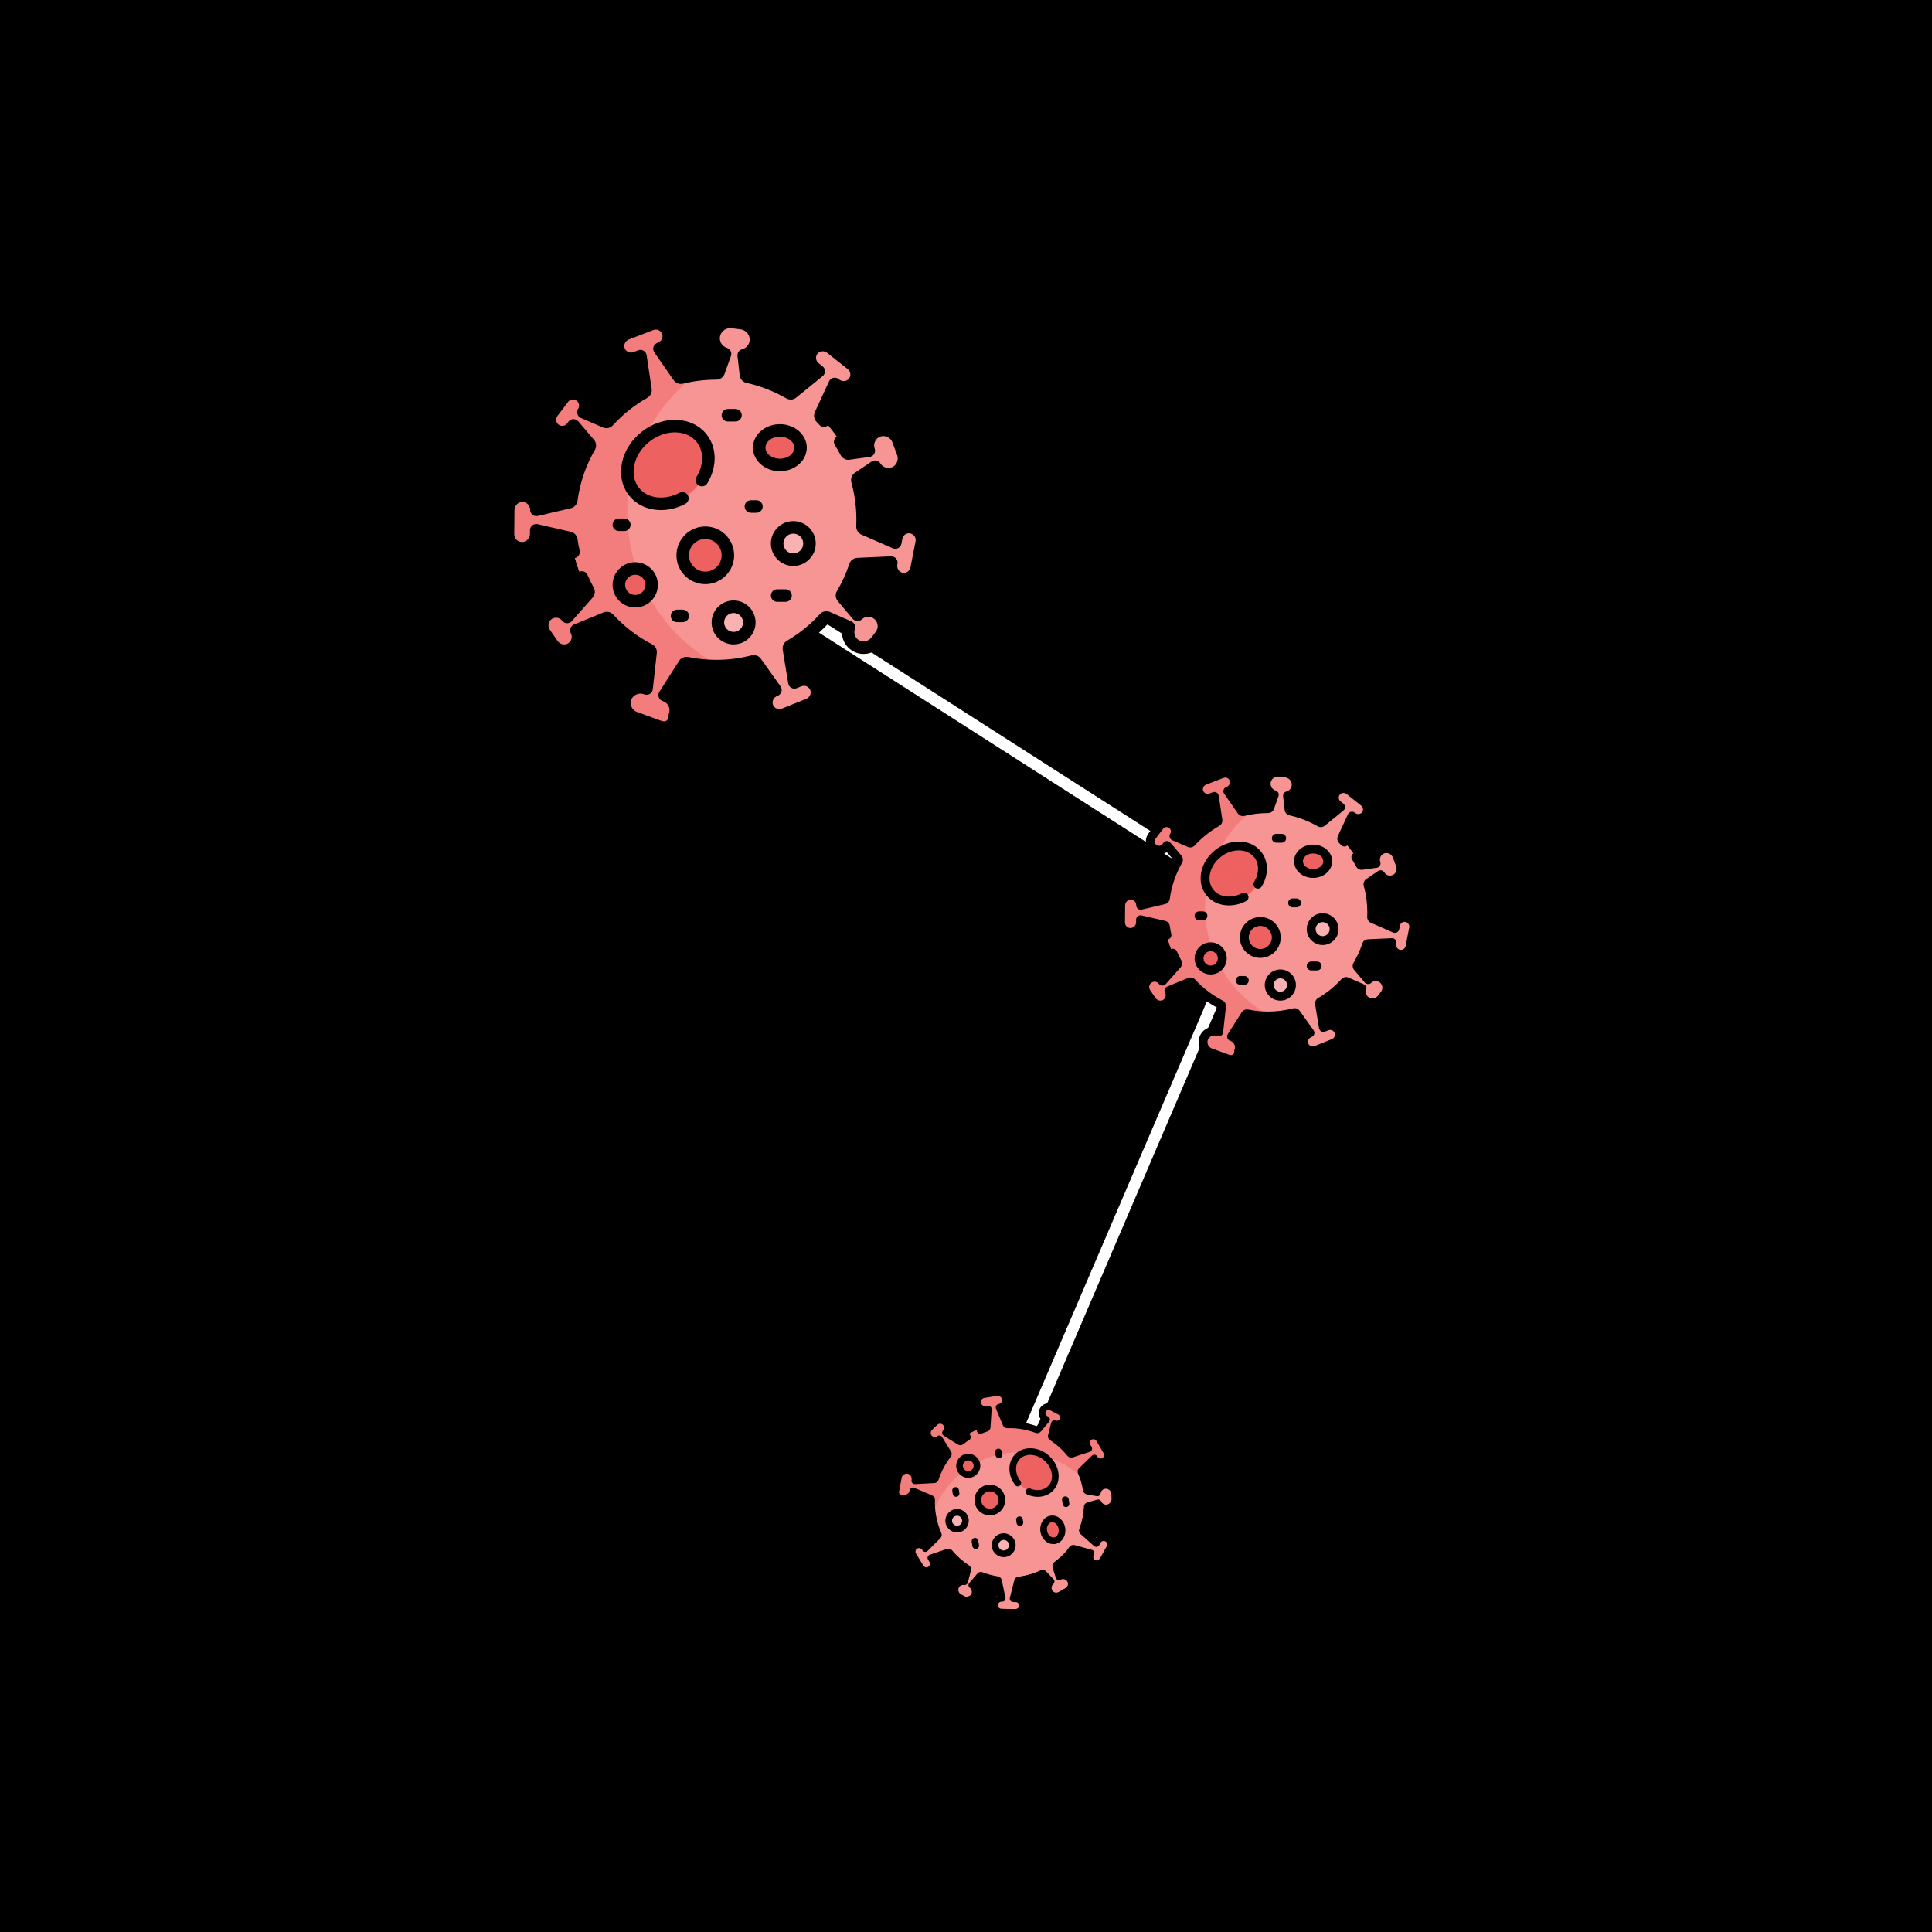 <?xml version="1.0" encoding="UTF-8" standalone="no"?>
<!-- Created with Inkscape (http://www.inkscape.org/) -->

<svg
   xmlns:dc="http://purl.org/dc/elements/1.1/"
   xmlns:cc="http://creativecommons.org/ns#"
   xmlns:rdf="http://www.w3.org/1999/02/22-rdf-syntax-ns#"
   xmlns:svg="http://www.w3.org/2000/svg"
   xmlns="http://www.w3.org/2000/svg"
   xmlns:sodipodi="http://sodipodi.sourceforge.net/DTD/sodipodi-0.dtd"
   xmlns:inkscape="http://www.inkscape.org/namespaces/inkscape"
   height="1000"
   width="1000"
   sodipodi:docname="icon.svg"
   version="1.1"
   id="svg840"
   inkscape:version="0.92.3 (2405546, 2018-03-11)">
  <rect width="100%" height="100%" fill="#333333" stroke="none"/>
  <sodipodi:namedview
     id="base"
     pagecolor="#ffffff"
     bordercolor="#666666"
     borderopacity="1.0"
     inkscape:pageopacity="0.0"
     inkscape:pageshadow="2"
     inkscape:zoom="0.5"
     inkscape:cx="452.10984"
     inkscape:cy="402.49064"
     inkscape:document-units="px"
     inkscape:current-layer="layer1"
     showgrid="false"
     showguides="true"
     inkscape:window-width="1920"
     inkscape:window-height="1015"
     inkscape:window-x="0"
     inkscape:window-y="0"
     inkscape:window-maximized="1"
     showborder="true"
     inkscape:showpageshadow="false"
     inkscape:snap-nodes="false" />
  <defs
     id="defs4" />
  <g
     id="layer1"
     inkscape:groupmode="layer"
     inkscape:label="Layer 1">
    <rect
       style="opacity:1;fill:#000000;fill-opacity:1;stroke:#000000;stroke-width:0.693;stroke-miterlimit:4;stroke-dasharray:none;stroke-opacity:1"
       id="rect1479"
       width="1018"
       height="1020"
       x="-12"
       y="-10" />
    <g
       id="g3764"
       transform="translate(67.197,-25.571)">
      <g
         id="g3655">
        <g
           id="g3547">
          <g
             id="g3440">
            <g
               id="g3334">
              <g
                 id="g3229">
                <g
                   id="g3125">
                  <g
                     id="g3022">
                    <g
                       id="g2920">
                      <g
                         id="g2819">
                        <g
                           id="g2719">
                          <g
                             id="g2620">
                            <g
                               id="g2522">
                              <g
                                 id="g2425">
                                <g
                                   id="g2329">
                                <g
                                   id="g2234">
                                <g
                                   id="g2140">
                                <g
                                   id="g2047">
                                <g
                                   id="g1955">
                                <g
                                   id="g1864">
                                <g
                                   id="g1774">
                                <g
                                   id="g1685">
                                <rect
                                   style="opacity:1;fill:#ffffff;fill-opacity:1;stroke:#000000;stroke-width:0.425;stroke-miterlimit:4;stroke-dasharray:none;stroke-opacity:1"
                                   id="rect1483"
                                   width="265.43"
                                   height="8.728"
                                   x="569.51"
                                   y="136.757"
                                   transform="matrix(0.842,0.539,-0.972,0.236,0,0)" />
                                <g
                                   id="g1438"
                                   transform="matrix(0.432,0,0,0.432,192.5,186.81)">
                                <g
                                   id="g1408">
                                <g
                                   id="g1404">
                                <g
                                   id="XMLID_427_">
                                <g
                                   id="g1387">
                                <path
                                   id="path1385"
                                   d="m 490.913,258.48 c 8.43,1.66 13.92,9.83 12.27,18.25 l -6.15,31.32 c -1.7,8.67 -10.3,14.23 -18.98,12.1 -8.13,-1.99 -13.06,-10.3 -11.45,-18.51 l 0.17,-0.84 -40.54,1.85 c -1.22,0.05 -2.28,0.86 -2.66,2.03 -3.96,11.96 -9.17,23.36 -15.48,34.02 -0.64,1.08 -0.54,2.45 0.27,3.41 l 17.93,21.3 c 3.56,-3.39 8.21,-5.15 12.91,-5.15 3.96,0 7.96,1.25 11.35,3.85 8.21,6.28 9.77,18.03 3.49,26.25 l -5.2,6.79 c -6.1,7.98 -17.47,10.12 -25.75,4.41 -7.13,-4.91 -9.71,-13.74 -7.13,-21.41 l -25.83,-11.35 c -1.17,-0.51 -2.52,-0.21 -3.37,0.73 -11.96,13.13 -25.88,24.43 -41.3,33.45 -1.06,0.62 -1.63,1.82 -1.43,3.03 l 6.61,40.32 5.72,-2.29 c 8.21,-3.28 17.55,0.92 20.48,9.37 2.74,7.91 -1.56,16.56 -9.33,19.66 l -29.23,11.7 c -8.2,3.28 -17.54,-0.92 -20.47,-9.37 -2.74,-7.91 1.56,-16.56 9.33,-19.67 l 0.79,-0.31 -23.58,-33.04 c -0.71,-1 -1.96,-1.44 -3.15,-1.13 -14.09,3.65 -28.87,5.61 -44.11,5.61 -12.06,0 -23.82,-1.23 -35.19,-3.55 -1.2,-0.24 -2.43,0.27 -3.09,1.3 l -23.59,37.01 0.83,0.3 c 7.68,2.8 12.44,10.05 12.44,17.77 0,2.16 -0.37,4.35 -1.15,6.49 0,11.07 -8.51,17.03 -18.91,13.23 l -28.99,-10.57 c -9.7,-3.53 -14.76,-14.18 -11.41,-23.91 3.44,-10.03 14.87,-15.09 24.83,-11.46 l 0.67,0.24 4.8,-43.37 c 0.14,-1.22 -0.5,-2.38 -1.59,-2.95 -18.36,-9.48 -34.83,-22.11 -48.7,-37.18 -0.84,-0.91 -2.15,-1.21 -3.29,-0.74 l -35.38,14.51 c 4,7.48 1.75,16.96 -5.55,21.76 -7.62,5.01 -17.91,2.68 -23.11,-4.8 l -9.06,-13.05 c -5.07,-7.29 -3.89,-17.45 3.09,-22.95 7.44,-5.86 18.05,-4.34 23.62,3.03 l 24.92,-28.16 c 0.83,-0.94 0.97,-2.3 0.36,-3.39 -10.23,-18.44 -17.23,-38.92 -20.24,-60.67 -0.17,-1.22 -1.06,-2.21 -2.25,-2.48 l -39.82,-9.2 -0.04,4.67 c -0.04,4.67 -1.96,8.9 -5.05,11.95 -3.08,3.06 -7.32,4.94 -12,4.94 -9.3,0 -16.83,-7.59 -16.74,-16.89 l 0.26,-28.93 c 0.08,-9.46 7.9,-17.43 17.35,-17.18 9.17,0.24 16.49,7.78 16.44,16.98 l 39.53,-9.27 c 1.2,-0.28 2.09,-1.27 2.25,-2.49 3.1,-23 10.67,-44.59 21.8,-63.87 0.62,-1.08 0.51,-2.43 -0.3,-3.39 l -18.85,-22.14 -1.64,2.16 c -5.08,6.72 -14.78,7.89 -21.33,2.44 -6.14,-5.12 -6.89,-14.3 -2.07,-20.67 l 12.56,-16.6 c 2.92,-3.85 7.35,-5.88 11.84,-5.88 3.11,0 6.25,0.98 8.93,3 6.21,4.69 7.67,13.31 3.57,19.77 l 26.36,11.4 c 1.16,0.5 2.5,0.2 3.36,-0.73 12.44,-13.64 27.01,-25.3 43.19,-34.47 1.06,-0.61 1.65,-1.8 1.47,-3.01 l -6.07,-40.41 -5.76,2.22 c -8.24,3.17 -17.53,-1.16 -20.34,-9.64 -2.64,-7.95 1.78,-16.54 9.59,-19.54 l 29.38,-11.3 c 8.25,-3.17 17.53,1.15 20.34,9.64 2.64,7.94 -1.77,16.53 -9.59,19.54 l -0.79,0.3 23.12,33.34 c 0.7,1.01 1.94,1.47 3.13,1.18 13.42,-3.29 27.43,-5.03 41.86,-5.03 h 0.02 c 1.26,0 2.39,-0.77 2.81,-1.96 l 7.66,-21.42 c -8.87,-2.78 -14.78,-11.53 -13.65,-21.07 1.29,-10.81 11.64,-18.49 22.45,-17.13 l 10.52,1.32 c 10.72,1.35 18.76,10.95 17.59,21.7 -0.92,8.37 -6.94,14.89 -14.58,16.89 l 2.66,23.22 c 0.14,1.25 1.07,2.27 2.31,2.54 17.78,3.91 34.55,10.52 49.85,19.37 1.07,0.61 2.39,0.52 3.34,-0.26 l 31.73,-25.75 -4.82,-3.83 c -6.93,-5.5 -7.91,-15.69 -2.03,-22.42 5.5,-6.31 15.15,-6.87 21.7,-1.66 l 24.65,19.57 c 6.93,5.49 7.91,15.69 2.03,22.42 -5.5,6.3 -15.15,6.86 -21.7,1.66 l -0.67,-0.53 -16.99,36.89 c -0.52,1.11 -0.28,2.42 0.58,3.3 11.96,12.25 22.14,26.25 30.12,41.57 0.58,1.11 1.79,1.74 3.03,1.57 l 24.09,-3.37 c -3.54,-9.88 1.71,-20.83 11.81,-24.14 9.63,-3.16 20.01,2.19 23.55,11.69 l 5.55,14.88 c 3.5,9.41 -0.7,20.18 -9.9,24.18 -8.82,3.83 -18.77,0.37 -23.51,-7.45 l -19.99,13.56 c -1.05,0.71 -1.52,2.01 -1.18,3.23 4.11,14.9 6.31,30.58 6.31,46.78 0,2.71 -0.06,5.4 -0.19,8.07 -0.05,1.23 0.64,2.36 1.76,2.85 l 37.48,16.37 1.18,-6.05 c 1.66,-8.43 9.83,-13.92 18.25,-12.27 z"
                                   inkscape:connector-curvature="0"
                                   style="fill:#f79595" />
                                </g>
                                </g>
                                <ellipse
                                   id="ellipse1390"
                                   ry="20.699"
                                   rx="24.756"
                                   cy="163.181"
                                   cx="333.234"
                                   style="fill:#ee6161" />
                                <circle
                                   id="circle1392"
                                   r="27.059"
                                   cy="292.082"
                                   cx="243.896"
                                   style="fill:#ee6161" />
                                <circle
                                   id="circle1394"
                                   r="19.374"
                                   cy="277.985"
                                   cx="349.354"
                                   style="fill:#f9b1b1" />
                                <circle
                                   id="circle1396"
                                   r="18.836"
                                   cy="372.533"
                                   cx="277.802"
                                   style="fill:#f9b1b1" />
                                <g
                                   id="g1400">
                                <path
                                   id="path1398"
                                   d="m 150.458,241.113 c 0,-67.408 32.157,-127.319 81.946,-165.228 -5.813,0.82 -11.552,1.928 -17.17,3.306 -1.19,0.29 -2.43,-0.17 -3.13,-1.18 l -23.12,-33.34 0.79,-0.3 c 7.82,-3.01 12.23,-11.6 9.59,-19.54 -2.81,-8.49 -12.09,-12.81 -20.34,-9.64 l -29.38,11.3 c -7.81,3 -12.23,11.59 -9.59,19.54 2.81,8.48 12.1,12.81 20.34,9.64 l 5.76,-2.22 6.07,40.41 c 0.18,1.21 -0.41,2.4 -1.47,3.01 -16.18,9.17 -30.75,20.83 -43.19,34.47 -0.86,0.93 -2.2,1.23 -3.36,0.73 l -26.36,-11.4 c 4.1,-6.46 2.64,-15.08 -3.57,-19.77 -2.68,-2.02 -5.82,-3 -8.93,-3 -4.49,0 -8.92,2.03 -11.84,5.88 l -12.56,16.6 c -4.82,6.37 -4.07,15.55 2.07,20.67 6.55,5.45 16.25,4.28 21.33,-2.44 l 1.64,-2.16 18.85,22.14 c 0.81,0.96 0.92,2.31 0.3,3.39 -11.13,19.28 -18.7,40.87 -21.8,63.87 -0.16,1.22 -1.05,2.21 -2.25,2.49 l -39.53,9.27 c 0.05,-9.2 -7.27,-16.74 -16.44,-16.98 -9.45,-0.25 -17.27,7.72 -17.35,17.18 l -0.26,28.93 c -0.09,9.3 7.44,16.89 16.74,16.89 4.68,0 8.92,-1.88 12,-4.94 3.09,-3.05 5.01,-7.28 5.05,-11.95 l 0.04,-4.67 39.82,9.2 c 1.19,0.27 2.08,1.26 2.25,2.48 3.01,21.75 10.01,42.23 20.24,60.67 0.61,1.09 0.47,2.45 -0.36,3.39 l -24.92,28.16 c -5.57,-7.37 -16.18,-8.89 -23.62,-3.03 -6.98,5.5 -8.16,15.66 -3.09,22.95 l 9.06,13.05 c 5.2,7.48 15.49,9.81 23.11,4.8 7.3,-4.8 9.55,-14.28 5.55,-21.76 l 35.38,-14.51 c 1.14,-0.47 2.45,-0.17 3.29,0.74 13.87,15.07 30.34,27.7 48.7,37.18 1.09,0.57 1.73,1.73 1.59,2.95 l -4.8,43.37 -0.67,-0.24 c -9.96,-3.63 -21.39,1.43 -24.83,11.46 -3.35,9.73 1.71,20.38 11.41,23.91 l 28.99,10.57 c 10.4,3.8 18.91,-2.16 18.91,-13.23 0.78,-2.14 1.15,-4.33 1.15,-6.49 0,-7.72 -4.76,-14.97 -12.44,-17.77 l -0.83,-0.3 23.59,-37.01 c 0.66,-1.03 1.89,-1.54 3.09,-1.3 11.37,2.32 23.13,3.55 35.19,3.55 1.419,0 2.861,-0.018 4.272,-0.051 C 195.438,390.045 150.458,320.825 150.458,241.113 Z"
                                   inkscape:connector-curvature="0"
                                   style="fill:#f37c7c" />
                                </g>
                                <circle
                                   id="circle1402"
                                   r="19.622"
                                   cy="327.476"
                                   cx="159.94"
                                   style="fill:#ee6161" />
                                </g>
                                <ellipse
                                   id="ellipse1406"
                                   transform="matrix(0.785,-0.619,0.619,0.785,-71.107,162.693)"
                                   ry="43.139"
                                   rx="51.654"
                                   cy="183.88"
                                   cx="199.043"
                                   style="fill:#ee6161" />
                                </g>
                                <g
                                   id="g1436">
                                <path
                                   id="path1410"
                                   d="m 492.361,251.124 c -6.043,-1.184 -12.182,0.054 -17.292,3.487 -4.232,2.844 -7.338,6.913 -8.953,11.659 l -26.259,-11.467 c 0.054,-1.797 0.081,-3.568 0.081,-5.293 0,-15.439 -1.933,-30.769 -5.747,-45.62 l 11.779,-7.99 c 7.466,6.539 18.317,8.494 27.817,4.367 12.783,-5.555 18.906,-20.348 13.938,-33.678 l -5.545,-14.881 c -5.027,-13.493 -19.488,-20.602 -32.919,-16.194 -6.797,2.232 -12.267,6.994 -15.401,13.408 -1.783,3.648 -2.682,7.561 -2.684,11.493 l -13.363,1.866 c -1.831,-3.356 -3.831,-6.757 -5.967,-10.145 -2.209,-3.504 -6.842,-4.553 -10.344,-2.345 -3.505,2.209 -4.555,6.84 -2.346,10.344 2.521,3.999 4.831,8.006 6.866,11.912 2.043,3.916 6.351,6.137 10.711,5.529 l 24.098,-3.364 c 2.236,-0.312 4.213,-1.615 5.381,-3.547 1.168,-1.932 1.404,-4.288 0.642,-6.413 -1.035,-2.884 -0.863,-5.989 0.482,-8.743 1.342,-2.746 3.687,-4.785 6.604,-5.743 5.658,-1.856 12.017,1.365 14.184,7.181 l 5.545,14.881 c 2.146,5.759 -0.483,12.346 -5.861,14.684 -5.148,2.236 -11.21,0.319 -14.107,-4.458 -1.065,-1.757 -2.806,-3 -4.813,-3.438 -2.007,-0.439 -4.108,-0.032 -5.809,1.121 l -19.987,13.557 c -3.708,2.514 -5.396,7.111 -4.2,11.439 4.012,14.527 6.046,29.593 6.046,44.778 0,2.488 -0.063,5.088 -0.185,7.729 -0.199,4.302 2.314,8.348 6.252,10.067 l 37.472,16.364 c 2.084,0.911 4.469,0.826 6.482,-0.229 2.015,-1.055 3.441,-2.967 3.879,-5.199 l 1.188,-6.05 c 0.414,-2.109 1.625,-3.931 3.409,-5.13 1.783,-1.199 3.927,-1.632 6.037,-1.217 4.355,0.854 7.203,5.092 6.349,9.446 l -6.145,31.317 c -0.428,2.18 -1.695,4.039 -3.569,5.235 -1.872,1.195 -4.098,1.557 -6.267,1.027 -4.1,-1.007 -6.735,-5.398 -5.874,-9.79 l 0.164,-0.837 c 0.442,-2.259 -0.177,-4.596 -1.68,-6.339 -1.503,-1.745 -3.74,-2.709 -6.022,-2.596 l -40.534,1.849 c -4.291,0.195 -8.086,3.073 -9.442,7.165 -3.755,11.338 -8.739,22.293 -14.815,32.559 -2.263,3.822 -1.866,8.668 0.987,12.058 l 17.932,21.303 c 1.332,1.583 3.259,2.544 5.323,2.659 2.065,0.112 4.087,-0.63 5.584,-2.055 4.02,-3.823 10.13,-4.15 14.53,-0.783 2.382,1.822 3.91,4.462 4.306,7.434 0.396,2.972 -0.391,5.92 -2.212,8.301 l -5.196,6.791 c -3.733,4.877 -10.705,6.131 -15.542,2.798 -4.111,-2.833 -5.869,-8.113 -4.275,-12.84 1.242,-3.681 -0.533,-7.701 -4.091,-9.263 l -25.832,-11.346 c -4.108,-1.807 -8.903,-0.786 -11.935,2.541 -11.518,12.648 -24.819,23.424 -39.534,32.029 -3.717,2.17 -5.746,6.476 -5.052,10.713 l 6.613,40.324 c 0.368,2.244 1.734,4.2 3.715,5.318 1.981,1.118 4.36,1.276 6.473,0.432 l 5.722,-2.29 c 2.063,-0.825 4.313,-0.771 6.335,0.153 2.021,0.922 3.535,2.593 4.267,4.705 1.382,3.989 -0.875,8.588 -5.031,10.25 l -29.222,11.69 c -2.063,0.826 -4.312,0.771 -6.335,-0.152 -2.02,-0.922 -3.535,-2.593 -4.267,-4.704 -1.382,-3.989 0.874,-8.588 5.027,-10.25 l 0.791,-0.316 c 2.138,-0.855 3.764,-2.644 4.412,-4.853 0.647,-2.209 0.245,-4.593 -1.093,-6.467 L 310.462,416.03 c -2.494,-3.497 -6.973,-5.12 -11.137,-4.04 -13.745,3.563 -27.954,5.37 -42.234,5.37 -11.307,0 -22.642,-1.142 -33.688,-3.394 -4.217,-0.859 -8.599,0.994 -10.912,4.615 l -23.597,37.009 c -1.223,1.917 -1.509,4.286 -0.778,6.44 0.729,2.154 2.397,3.86 4.534,4.639 l 0.835,0.305 c 2.865,1.044 5.152,3.142 6.439,5.907 1.287,2.764 1.42,5.865 0.376,8.73 -0.301,0.823 -0.454,1.693 -0.454,2.569 0,2.837 -0.837,4.986 -2.357,6.049 -1.519,1.064 -3.823,1.116 -6.49,0.142 l -28.988,-10.57 c -5.805,-2.116 -8.895,-8.589 -6.89,-14.429 0.957,-2.784 3.017,-5.048 5.801,-6.376 2.941,-1.403 6.36,-1.577 9.377,-0.477 l 0.664,0.242 c 2.161,0.79 4.567,0.541 6.523,-0.673 1.957,-1.214 3.247,-3.259 3.5,-5.547 l 4.804,-43.373 c 0.473,-4.268 -1.779,-8.461 -5.603,-10.435 -17.535,-9.056 -33.224,-21.034 -46.627,-35.597 -2.95,-3.208 -7.634,-4.255 -11.656,-2.604 l -35.375,14.507 c -1.963,0.805 -3.493,2.403 -4.211,4.399 -0.719,1.996 -0.558,4.203 0.441,6.074 2.245,4.2 0.93,9.345 -3.058,11.967 -4.111,2.705 -9.867,1.44 -12.827,-2.82 l -9.061,-13.043 c -2.906,-4.183 -2.214,-9.798 1.575,-12.784 1.959,-1.544 4.39,-2.22 6.84,-1.905 2.469,0.318 4.653,1.584 6.152,3.566 1.356,1.794 3.446,2.885 5.694,2.972 2.24,0.086 4.415,-0.84 5.905,-2.525 l 24.916,-28.162 c 2.924,-3.305 3.448,-8.125 1.303,-11.999 -2.679,-4.832 -5.171,-9.92 -7.405,-15.124 -1.636,-3.805 -6.045,-5.566 -9.852,-3.931 -3.806,1.635 -5.566,6.045 -3.932,9.851 2.003,4.661 4.196,9.241 6.538,13.652 L 77.701,355.4 c -2.87,-1.76 -6.108,-2.908 -9.557,-3.352 -6.487,-0.833 -12.889,0.943 -18.04,5.001 -10.009,7.888 -12.033,22.438 -4.608,33.124 l 9.061,13.042 c 7.561,10.884 22.537,13.931 33.388,6.795 8.115,-5.337 12.026,-14.646 10.661,-23.714 l 26.08,-10.696 c 13.394,14.064 28.794,25.819 45.854,35 l -3.568,32.217 c -4.282,-0.122 -8.59,0.768 -12.508,2.637 -6.448,3.076 -11.253,8.417 -13.529,15.042 -4.642,13.517 2.508,28.498 15.938,33.395 l 28.988,10.57 c 2.909,1.061 5.832,1.585 8.647,1.585 4.24,0 8.237,-1.19 11.582,-3.53 5.248,-3.673 8.386,-9.827 8.726,-17.024 1.945,-6.272 1.499,-12.951 -1.293,-18.946 -1.789,-3.844 -4.414,-7.13 -7.662,-9.666 l 17.611,-27.622 c 25.29,4.705 51.661,4.013 76.583,-1.993 l 17.114,23.979 c -6.736,6.096 -9.534,15.689 -6.443,24.613 2.088,6.023 6.424,10.795 12.21,13.438 5.706,2.605 12.314,2.763 18.137,0.435 l 29.223,-11.69 c 11.676,-4.671 17.665,-17.448 13.633,-29.087 -2.087,-6.023 -6.423,-10.796 -12.209,-13.439 -4.747,-2.168 -10.123,-2.643 -15.149,-1.397 l -4.635,-28.259 c 14.038,-8.533 26.849,-18.903 38.15,-30.882 l 17.452,7.665 c -0.488,8.965 3.669,17.84 11.3,23.099 11.51,7.931 27.308,5.279 35.966,-6.034 L 460,392.915 c 4.257,-5.563 6.093,-12.451 5.169,-19.395 -0.924,-6.944 -4.496,-13.113 -10.06,-17.37 -8.117,-6.211 -18.713,-7.047 -27.438,-2.748 L 416.163,339.73 c 5.379,-9.47 9.915,-19.445 13.52,-29.73 l 29.417,-1.342 c 1.459,8.967 7.993,16.527 17.165,18.779 6.19,1.521 12.553,0.471 17.914,-2.951 5.286,-3.375 9.01,-8.838 10.217,-14.991 l 6.145,-31.317 c 2.446,-12.471 -5.709,-24.607 -18.18,-27.054 z"
                                   inkscape:connector-curvature="0" />
                                <path
                                   id="path1412"
                                   d="m 48.322,271.383 28.112,6.493 c 0.612,3.909 1.369,7.878 2.259,11.837 0.783,3.488 3.879,5.859 7.311,5.858 0.544,0 1.097,-0.06 1.65,-0.184 4.041,-0.908 6.582,-4.919 5.674,-8.961 -1.033,-4.604 -1.872,-9.215 -2.492,-13.705 -0.591,-4.273 -3.805,-7.795 -7.996,-8.762 l -39.815,-9.195 c -2.213,-0.511 -4.545,0.01 -6.33,1.417 -1.786,1.408 -2.837,3.55 -2.857,5.824 l -0.041,4.661 c -0.047,5.218 -4.33,9.464 -9.549,9.464 -2.485,0 -4.818,-0.972 -6.567,-2.737 -1.75,-1.766 -2.701,-4.106 -2.679,-6.591 l 0.26,-28.924 c 0.023,-2.652 1.15,-5.247 3.091,-7.119 1.824,-1.76 4.129,-2.704 6.564,-2.632 5.066,0.134 9.166,4.37 9.138,9.443 -0.013,2.297 1.028,4.474 2.825,5.906 1.797,1.433 4.153,1.963 6.387,1.437 l 39.535,-9.27 c 4.188,-0.982 7.388,-4.513 7.965,-8.787 2.917,-21.633 9.936,-42.198 20.861,-61.126 2.204,-3.822 1.77,-8.644 -1.085,-12 L 91.69,131.588 c -1.474,-1.73 -3.641,-2.702 -5.927,-2.635 -2.273,0.066 -4.394,1.159 -5.766,2.972 l -1.634,2.16 c -1.221,1.614 -3.001,2.629 -5.013,2.86 -2.005,0.23 -3.976,-0.36 -5.539,-1.662 -2.954,-2.461 -3.352,-7.115 -0.887,-10.374 l 12.558,-16.604 c 2.438,-3.223 7.044,-3.863 10.267,-1.424 3.018,2.282 3.791,6.569 1.761,9.76 -1.178,1.853 -1.485,4.128 -0.84,6.227 0.645,2.099 2.177,3.81 4.191,4.681 l 26.363,11.402 c 4.087,1.769 8.858,0.743 11.872,-2.557 12.002,-13.147 25.914,-24.251 41.354,-33.003 3.74,-2.122 5.825,-6.398 5.189,-10.644 l -6.073,-40.408 c -0.338,-2.249 -1.679,-4.223 -3.644,-5.367 -1.967,-1.145 -4.347,-1.335 -6.466,-0.519 l -5.753,2.213 c -2.074,0.796 -4.322,0.713 -6.331,-0.237 -2.008,-0.949 -3.5,-2.64 -4.203,-4.761 -1.329,-4.008 0.988,-8.575 5.167,-10.182 l 29.376,-11.299 c 2.074,-0.798 4.322,-0.713 6.331,0.237 2.008,0.949 3.501,2.64 4.204,4.761 1.328,4.008 -0.989,8.575 -5.168,10.183 l -0.794,0.306 c -2.148,0.827 -3.798,2.594 -4.475,4.794 -0.676,2.2 -0.306,4.589 1.007,6.48 l 23.126,33.338 c 2.446,3.526 6.897,5.209 11.076,4.186 13.034,-3.192 26.516,-4.811 40.088,-4.811 h 0.004 c 4.425,0 8.392,-2.789 9.871,-6.936 l 7.657,-21.426 c 0.687,-1.922 0.561,-4.042 -0.35,-5.868 -0.91,-1.827 -2.525,-3.205 -4.474,-3.814 -5.576,-1.744 -9.123,-7.22 -8.435,-13.02 0.367,-3.086 1.988,-5.895 4.564,-7.91 2.705,-2.116 6.166,-3.089 9.501,-2.668 l 10.516,1.324 c 6.816,0.858 11.781,6.887 11.068,13.439 -0.551,5.058 -4.092,9.16 -9.021,10.45 -3.61,0.945 -5.977,4.401 -5.552,8.109 l 2.661,23.218 c 0.507,4.431 3.781,8.053 8.15,9.014 16.752,3.68 32.805,9.917 47.708,18.535 3.733,2.16 8.483,1.788 11.822,-0.922 l 31.729,-25.755 c 1.766,-1.433 2.785,-3.59 2.773,-5.864 -0.013,-2.273 -1.056,-4.419 -2.836,-5.833 l -4.827,-3.833 c -1.74,-1.381 -2.81,-3.361 -3.012,-5.576 -0.201,-2.211 0.497,-4.355 1.968,-6.038 2.777,-3.181 7.888,-3.503 11.396,-0.72 l 24.65,19.571 c 1.74,1.381 2.81,3.361 3.012,5.575 0.201,2.211 -0.497,4.355 -1.968,6.039 -2.778,3.179 -7.892,3.501 -11.394,0.721 l -0.665,-0.528 c -1.804,-1.433 -4.166,-1.957 -6.403,-1.423 -2.24,0.534 -4.11,2.067 -5.073,4.158 l -16.995,36.892 c -1.797,3.902 -0.982,8.594 2.025,11.675 1.066,1.092 2.119,2.222 3.372,3.583 2.805,3.048 7.55,3.244 10.598,0.438 3.047,-2.806 3.243,-7.55 0.438,-10.598 -0.53,-0.577 -1.029,-1.117 -1.513,-1.634 l 12.343,-26.794 c 8.635,2.824 18.351,0.493 24.564,-6.62 4.194,-4.801 6.186,-10.934 5.608,-17.269 -0.569,-6.246 -3.712,-12.063 -8.623,-15.961 l -24.65,-19.57 c -9.849,-7.819 -23.913,-6.68 -32.019,2.599 -4.194,4.801 -6.186,10.934 -5.608,17.269 0.474,5.198 2.729,10.1 6.305,13.845 L 345.766,89.58 C 331.246,81.511 315.762,75.49 299.658,71.649 L 298.01,57.262 c 7.623,-4.216 12.97,-11.98 13.937,-20.855 C 313.54,21.769 302.725,8.336 287.84,6.461 L 277.324,5.137 c -7.266,-0.914 -14.783,1.176 -20.614,5.735 -5.748,4.495 -9.378,10.872 -10.219,17.957 -1.224,10.3 3.528,20.142 11.781,25.708 l -4.343,12.151 c -12.638,0.216 -25.199,1.725 -37.428,4.496 L 199.717,46.988 c 6.815,-6.004 9.742,-15.559 6.771,-24.523 C 204.481,16.414 200.209,11.584 194.459,8.864 188.789,6.183 182.183,5.936 176.33,8.187 l -29.375,11.298 c -11.739,4.514 -17.898,17.21 -14.021,28.903 2.006,6.051 6.277,10.881 12.028,13.601 4.718,2.231 10.083,2.778 15.129,1.599 l 4.256,28.318 c -14.809,8.731 -28.281,19.477 -40.119,31.999 l -16.933,-7.323 c 1.376,-8.017 -1.687,-16.516 -8.495,-21.666 -4.757,-3.598 -10.628,-5.131 -16.538,-4.308 -5.908,0.819 -11.143,3.891 -14.74,8.648 L 54.963,115.86 c -7.349,9.714 -5.922,23.308 3.248,30.947 4.745,3.953 10.728,5.744 16.852,5.04 3.861,-0.443 7.529,-1.902 10.631,-4.165 l 11.361,13.345 C 86.557,179.964 79.6,200.364 76.346,221.75 l -29.021,6.805 c -3.523,-8.792 -12.047,-15.16 -22.011,-15.423 -6.487,-0.163 -12.634,2.256 -17.378,6.833 -4.816,4.648 -7.614,11.127 -7.675,17.777 l -0.26,28.926 c -0.058,6.517 2.437,12.656 7.024,17.285 4.587,4.629 10.704,7.178 17.222,7.178 11.85,0.001 21.825,-8.514 24.075,-19.748 z"
                                   inkscape:connector-curvature="0" />
                                <path
                                   id="path1414"
                                   d="m 219.962,230.442 c 3.659,-1.939 5.054,-6.479 3.114,-10.139 -1.939,-3.658 -6.477,-5.056 -10.14,-3.114 -17.923,9.5 -38.352,6.989 -48.569,-5.975 -5.733,-7.272 -7.705,-16.909 -5.553,-27.134 2.256,-10.722 8.708,-20.733 18.167,-28.188 9.457,-7.456 20.699,-11.386 31.65,-11.082 10.445,0.295 19.354,4.463 25.088,11.736 8.608,10.921 8.499,27.222 -0.279,41.529 -2.166,3.531 -1.061,8.149 2.471,10.315 3.53,2.166 8.148,1.06 10.314,-2.47 12.102,-19.724 11.816,-42.749 -0.727,-58.66 -8.533,-10.826 -21.476,-17.021 -36.443,-17.443 -14.464,-0.42 -29.148,4.668 -41.36,14.295 -12.214,9.627 -20.58,22.725 -23.56,36.879 -3.084,14.652 -0.082,28.684 8.451,39.509 8.985,11.398 23.054,17.394 38.19,17.393 9.643,0 19.718,-2.432 29.186,-7.451 z"
                                   inkscape:connector-curvature="0" />
                                <path
                                   id="path1416"
                                   d="m 365.49,163.181 c 0,-15.549 -14.47,-28.199 -32.256,-28.199 -17.786,0 -32.257,12.65 -32.257,28.199 0,15.549 14.471,28.199 32.257,28.199 17.786,0 32.256,-12.65 32.256,-28.199 z m -49.512,0 c 0,-7.278 7.741,-13.199 17.257,-13.199 9.515,0 17.256,5.921 17.256,13.199 0,7.278 -7.741,13.199 -17.256,13.199 -9.516,0 -17.257,-5.921 -17.257,-13.199 z"
                                   inkscape:connector-curvature="0" />
                                <path
                                   id="path1418"
                                   d="m 278.455,292.082 c 0,-19.056 -15.503,-34.559 -34.559,-34.559 -19.057,0 -34.56,15.503 -34.56,34.559 0,19.056 15.503,34.559 34.56,34.559 19.056,0 34.559,-15.503 34.559,-34.559 z m -54.118,0 c 0,-10.785 8.774,-19.559 19.56,-19.559 10.784,0 19.559,8.774 19.559,19.559 0,10.785 -8.774,19.559 -19.559,19.559 -10.786,0 -19.56,-8.774 -19.56,-19.559 z"
                                   inkscape:connector-curvature="0" />
                                <path
                                   id="path1420"
                                   d="m 376.229,277.985 c 0,-14.819 -12.056,-26.875 -26.875,-26.875 -14.818,0 -26.874,12.056 -26.874,26.875 0,14.819 12.056,26.875 26.874,26.875 14.819,-0.001 26.875,-12.056 26.875,-26.875 z m -38.75,0 c 0,-6.548 5.327,-11.875 11.874,-11.875 6.548,0 11.875,5.327 11.875,11.875 0,6.548 -5.327,11.875 -11.875,11.875 -6.546,-0.001 -11.874,-5.327 -11.874,-11.875 z"
                                   inkscape:connector-curvature="0" />
                                <path
                                   id="path1422"
                                   d="m 277.802,398.869 c 14.521,0 26.336,-11.814 26.336,-26.336 0,-14.521 -11.814,-26.336 -26.336,-26.336 -14.522,0 -26.337,11.814 -26.337,26.336 0,14.522 11.814,26.336 26.337,26.336 z m 0,-37.672 c 6.251,0 11.336,5.085 11.336,11.336 0,6.251 -5.085,11.336 -11.336,11.336 -6.251,0 -11.337,-5.085 -11.337,-11.336 0,-6.251 5.086,-11.336 11.337,-11.336 z"
                                   inkscape:connector-curvature="0" />
                                <path
                                   id="path1424"
                                   d="m 159.94,354.598 c 14.955,0 27.122,-12.167 27.122,-27.122 0,-14.955 -12.167,-27.122 -27.122,-27.122 -14.955,0 -27.122,12.167 -27.122,27.122 0,14.955 12.167,27.122 27.122,27.122 z m 0,-39.244 c 6.685,0 12.122,5.438 12.122,12.122 0,6.684 -5.438,12.122 -12.122,12.122 -6.684,0 -12.122,-5.438 -12.122,-12.122 0,-6.684 5.438,-12.122 12.122,-12.122 z"
                                   inkscape:connector-curvature="0" />
                                <path
                                   id="path1426"
                                   d="m 312.663,233.613 c 0,-4.142 -3.357,-7.5 -7.5,-7.5 h -6.63 c -4.143,0 -7.5,3.358 -7.5,7.5 0,4.142 3.357,7.5 7.5,7.5 h 6.63 c 4.143,0 7.5,-3.358 7.5,-7.5 z"
                                   inkscape:connector-curvature="0" />
                                <path
                                   id="path1428"
                                   d="m 210.025,372.213 h 6.812 c 4.143,0 7.5,-3.358 7.5,-7.5 0,-4.142 -3.357,-7.5 -7.5,-7.5 h -6.812 c -4.143,0 -7.5,3.358 -7.5,7.5 0,4.142 3.358,7.5 7.5,7.5 z"
                                   inkscape:connector-curvature="0" />
                                <path
                                   id="path1430"
                                   d="m 146.88,262.991 c 4.143,0 7.5,-3.358 7.5,-7.5 0,-4.142 -3.357,-7.5 -7.5,-7.5 h -6.562 c -4.143,0 -7.5,3.358 -7.5,7.5 0,4.142 3.357,7.5 7.5,7.5 z"
                                   inkscape:connector-curvature="0" />
                                <path
                                   id="path1432"
                                   d="m 280.087,131.774 c 4.143,0 7.5,-3.358 7.5,-7.5 0,-4.142 -3.357,-7.5 -7.5,-7.5 h -9.132 c -4.143,0 -7.5,3.358 -7.5,7.5 0,4.142 3.357,7.5 7.5,7.5 z"
                                   inkscape:connector-curvature="0" />
                                <path
                                   id="path1434"
                                   d="m 329.979,332.797 c -4.143,0 -7.5,3.358 -7.5,7.5 0,4.142 3.357,7.5 7.5,7.5 h 10.084 c 4.143,0 7.5,-3.358 7.5,-7.5 0,-4.142 -3.357,-7.5 -7.5,-7.5 z"
                                   inkscape:connector-curvature="0" />
                                </g>
                                </g>
                                <rect
                                   transform="matrix(-0.394,0.919,-0.392,-0.92,0,0)"
                                   y="-1013.908"
                                   x="-428.194"
                                   height="8.728"
                                   width="265.43"
                                   id="rect1541"
                                   style="opacity:1;fill:#ffffff;fill-opacity:1;stroke:#000000;stroke-width:0.425;stroke-miterlimit:4;stroke-dasharray:none;stroke-opacity:1" />
                                <g
                                   id="g1597"
                                   transform="matrix(0.05,0.302,-0.302,0.05,511.389,714.25)">
                                <g
                                   id="g1567"
                                   transform="matrix(0.744,0,0,0.744,61.977,44.431)">
                                <g
                                   id="g1563">
                                <g
                                   id="g1547">
                                <g
                                   id="g1545">
                                <path
                                   id="path1543"
                                   d="m 490.913,258.48 c 8.43,1.66 13.92,9.83 12.27,18.25 l -6.15,31.32 c -1.7,8.67 -10.3,14.23 -18.98,12.1 -8.13,-1.99 -13.06,-10.3 -11.45,-18.51 l 0.17,-0.84 -40.54,1.85 c -1.22,0.05 -2.28,0.86 -2.66,2.03 -3.96,11.96 -9.17,23.36 -15.48,34.02 -0.64,1.08 -0.54,2.45 0.27,3.41 l 17.93,21.3 c 3.56,-3.39 8.21,-5.15 12.91,-5.15 3.96,0 7.96,1.25 11.35,3.85 8.21,6.28 9.77,18.03 3.49,26.25 l -5.2,6.79 c -6.1,7.98 -17.47,10.12 -25.75,4.41 -7.13,-4.91 -9.71,-13.74 -7.13,-21.41 l -25.83,-11.35 c -1.17,-0.51 -2.52,-0.21 -3.37,0.73 -11.96,13.13 -25.88,24.43 -41.3,33.45 -1.06,0.62 -1.63,1.82 -1.43,3.03 l 6.61,40.32 5.72,-2.29 c 8.21,-3.28 17.55,0.92 20.48,9.37 2.74,7.91 -1.56,16.56 -9.33,19.66 l -29.23,11.7 c -8.2,3.28 -17.54,-0.92 -20.47,-9.37 -2.74,-7.91 1.56,-16.56 9.33,-19.67 l 0.79,-0.31 -23.58,-33.04 c -0.71,-1 -1.96,-1.44 -3.15,-1.13 -14.09,3.65 -28.87,5.61 -44.11,5.61 -12.06,0 -23.82,-1.23 -35.19,-3.55 -1.2,-0.24 -2.43,0.27 -3.09,1.3 l -23.59,37.01 0.83,0.3 c 7.68,2.8 12.44,10.05 12.44,17.77 0,2.16 -0.37,4.35 -1.15,6.49 0,11.07 -8.51,17.03 -18.91,13.23 l -28.99,-10.57 c -9.7,-3.53 -14.76,-14.18 -11.41,-23.91 3.44,-10.03 14.87,-15.09 24.83,-11.46 l 0.67,0.24 4.8,-43.37 c 0.14,-1.22 -0.5,-2.38 -1.59,-2.95 -18.36,-9.48 -34.83,-22.11 -48.7,-37.18 -0.84,-0.91 -2.15,-1.21 -3.29,-0.74 l -35.38,14.51 c 4,7.48 1.75,16.96 -5.55,21.76 -7.62,5.01 -17.91,2.68 -23.11,-4.8 l -9.06,-13.05 c -5.07,-7.29 -3.89,-17.45 3.09,-22.95 7.44,-5.86 18.05,-4.34 23.62,3.03 l 24.92,-28.16 c 0.83,-0.94 0.97,-2.3 0.36,-3.39 -10.23,-18.44 -17.23,-38.92 -20.24,-60.67 -0.17,-1.22 -1.06,-2.21 -2.25,-2.48 l -39.82,-9.2 -0.04,4.67 c -0.04,4.67 -1.96,8.9 -5.05,11.95 -3.08,3.06 -7.32,4.94 -12,4.94 -9.3,0 -16.83,-7.59 -16.74,-16.89 l 0.26,-28.93 c 0.08,-9.46 7.9,-17.43 17.35,-17.18 9.17,0.24 16.49,7.78 16.44,16.98 l 39.53,-9.27 c 1.2,-0.28 2.09,-1.27 2.25,-2.49 3.1,-23 10.67,-44.59 21.8,-63.87 0.62,-1.08 0.51,-2.43 -0.3,-3.39 l -18.85,-22.14 -1.64,2.16 c -5.08,6.72 -14.78,7.89 -21.33,2.44 -6.14,-5.12 -6.89,-14.3 -2.07,-20.67 l 12.56,-16.6 c 2.92,-3.85 7.35,-5.88 11.84,-5.88 3.11,0 6.25,0.98 8.93,3 6.21,4.69 7.67,13.31 3.57,19.77 l 26.36,11.4 c 1.16,0.5 2.5,0.2 3.36,-0.73 12.44,-13.64 27.01,-25.3 43.19,-34.47 1.06,-0.61 1.65,-1.8 1.47,-3.01 l -6.07,-40.41 -5.76,2.22 c -8.24,3.17 -17.53,-1.16 -20.34,-9.64 -2.64,-7.95 1.78,-16.54 9.59,-19.54 l 29.38,-11.3 c 8.25,-3.17 17.53,1.15 20.34,9.64 2.64,7.94 -1.77,16.53 -9.59,19.54 l -0.79,0.3 23.12,33.34 c 0.7,1.01 1.94,1.47 3.13,1.18 13.42,-3.29 27.43,-5.03 41.86,-5.03 h 0.02 c 1.26,0 2.39,-0.77 2.81,-1.96 l 7.66,-21.42 c -8.87,-2.78 -14.78,-11.53 -13.65,-21.07 1.29,-10.81 11.64,-18.49 22.45,-17.13 l 10.52,1.32 c 10.72,1.35 18.76,10.95 17.59,21.7 -0.92,8.37 -6.94,14.89 -14.58,16.89 l 2.66,23.22 c 0.14,1.25 1.07,2.27 2.31,2.54 17.78,3.91 34.55,10.52 49.85,19.37 1.07,0.61 2.39,0.52 3.34,-0.26 l 31.73,-25.75 -4.82,-3.83 c -6.93,-5.5 -7.91,-15.69 -2.03,-22.42 5.5,-6.31 15.15,-6.87 21.7,-1.66 l 24.65,19.57 c 6.93,5.49 7.91,15.69 2.03,22.42 -5.5,6.3 -15.15,6.86 -21.7,1.66 l -0.67,-0.53 -16.99,36.89 c -0.52,1.11 -0.28,2.42 0.58,3.3 11.96,12.25 22.14,26.25 30.12,41.57 0.58,1.11 1.79,1.74 3.03,1.57 l 24.09,-3.37 c -3.54,-9.88 1.71,-20.83 11.81,-24.14 9.63,-3.16 20.01,2.19 23.55,11.69 l 5.55,14.88 c 3.5,9.41 -0.7,20.18 -9.9,24.18 -8.82,3.83 -18.77,0.37 -23.51,-7.45 l -19.99,13.56 c -1.05,0.71 -1.52,2.01 -1.18,3.23 4.11,14.9 6.31,30.58 6.31,46.78 0,2.71 -0.06,5.4 -0.19,8.07 -0.05,1.23 0.64,2.36 1.76,2.85 l 37.48,16.37 1.18,-6.05 c 1.66,-8.43 9.83,-13.92 18.25,-12.27 z"
                                   inkscape:connector-curvature="0"
                                   style="fill:#f79595" />
                                </g>
                                </g>
                                <ellipse
                                   id="ellipse1549"
                                   ry="20.699"
                                   rx="24.756"
                                   cy="163.181"
                                   cx="333.234"
                                   style="fill:#ee6161" />
                                <circle
                                   id="circle1551"
                                   r="27.059"
                                   cy="292.082"
                                   cx="243.896"
                                   style="fill:#ee6161" />
                                <circle
                                   id="circle1553"
                                   r="19.374"
                                   cy="277.985"
                                   cx="349.354"
                                   style="fill:#f9b1b1" />
                                <circle
                                   id="circle1555"
                                   r="18.836"
                                   cy="372.533"
                                   cx="277.802"
                                   style="fill:#f9b1b1" />
                                <g
                                   id="g1559">
                                <path
                                   id="path1557"
                                   d="m 150.458,241.113 c 0,-67.408 32.157,-127.319 81.946,-165.228 -5.813,0.82 -11.552,1.928 -17.17,3.306 -1.19,0.29 -2.43,-0.17 -3.13,-1.18 l -23.12,-33.34 0.79,-0.3 c 7.82,-3.01 12.23,-11.6 9.59,-19.54 -2.81,-8.49 -12.09,-12.81 -20.34,-9.64 l -29.38,11.3 c -7.81,3 -12.23,11.59 -9.59,19.54 2.81,8.48 12.1,12.81 20.34,9.64 l 5.76,-2.22 6.07,40.41 c 0.18,1.21 -0.41,2.4 -1.47,3.01 -16.18,9.17 -30.75,20.83 -43.19,34.47 -0.86,0.93 -2.2,1.23 -3.36,0.73 l -26.36,-11.4 c 4.1,-6.46 2.64,-15.08 -3.57,-19.77 -2.68,-2.02 -5.82,-3 -8.93,-3 -4.49,0 -8.92,2.03 -11.84,5.88 l -12.56,16.6 c -4.82,6.37 -4.07,15.55 2.07,20.67 6.55,5.45 16.25,4.28 21.33,-2.44 l 1.64,-2.16 18.85,22.14 c 0.81,0.96 0.92,2.31 0.3,3.39 -11.13,19.28 -18.7,40.87 -21.8,63.87 -0.16,1.22 -1.05,2.21 -2.25,2.49 l -39.53,9.27 c 0.05,-9.2 -7.27,-16.74 -16.44,-16.98 -9.45,-0.25 -17.27,7.72 -17.35,17.18 l -0.26,28.93 c -0.09,9.3 7.44,16.89 16.74,16.89 4.68,0 8.92,-1.88 12,-4.94 3.09,-3.05 5.01,-7.28 5.05,-11.95 l 0.04,-4.67 39.82,9.2 c 1.19,0.27 2.08,1.26 2.25,2.48 3.01,21.75 10.01,42.23 20.24,60.67 0.61,1.09 0.47,2.45 -0.36,3.39 l -24.92,28.16 c -5.57,-7.37 -16.18,-8.89 -23.62,-3.03 -6.98,5.5 -8.16,15.66 -3.09,22.95 l 9.06,13.05 c 5.2,7.48 15.49,9.81 23.11,4.8 7.3,-4.8 9.55,-14.28 5.55,-21.76 l 35.38,-14.51 c 1.14,-0.47 2.45,-0.17 3.29,0.74 13.87,15.07 30.34,27.7 48.7,37.18 1.09,0.57 1.73,1.73 1.59,2.95 l -4.8,43.37 -0.67,-0.24 c -9.96,-3.63 -21.39,1.43 -24.83,11.46 -3.35,9.73 1.71,20.38 11.41,23.91 l 28.99,10.57 c 10.4,3.8 18.91,-2.16 18.91,-13.23 0.78,-2.14 1.15,-4.33 1.15,-6.49 0,-7.72 -4.76,-14.97 -12.44,-17.77 l -0.83,-0.3 23.59,-37.01 c 0.66,-1.03 1.89,-1.54 3.09,-1.3 11.37,2.32 23.13,3.55 35.19,3.55 1.419,0 2.861,-0.018 4.272,-0.051 C 195.438,390.045 150.458,320.825 150.458,241.113 Z"
                                   inkscape:connector-curvature="0"
                                   style="fill:#f37c7c" />
                                </g>
                                <circle
                                   id="circle1561"
                                   r="19.622"
                                   cy="327.476"
                                   cx="159.94"
                                   style="fill:#ee6161" />
                                </g>
                                <ellipse
                                   id="ellipse1565"
                                   transform="matrix(0.785,-0.619,0.619,0.785,-71.107,162.693)"
                                   ry="43.139"
                                   rx="51.654"
                                   cy="183.88"
                                   cx="199.043"
                                   style="fill:#ee6161" />
                                </g>
                                <g
                                   id="g1595"
                                   transform="matrix(0.751,0,0,0.751,64.225,40.927)">
                                <path
                                   id="path1569"
                                   d="m 492.361,251.124 c -6.043,-1.184 -12.182,0.054 -17.292,3.487 -4.232,2.844 -7.338,6.913 -8.953,11.659 l -26.259,-11.467 c 0.054,-1.797 0.081,-3.568 0.081,-5.293 0,-15.439 -1.933,-30.769 -5.747,-45.62 l 11.779,-7.99 c 7.466,6.539 18.317,8.494 27.817,4.367 12.783,-5.555 18.906,-20.348 13.938,-33.678 l -5.545,-14.881 c -5.027,-13.493 -19.488,-20.602 -32.919,-16.194 -6.797,2.232 -12.267,6.994 -15.401,13.408 -1.783,3.648 -2.682,7.561 -2.684,11.493 l -13.363,1.866 c -1.831,-3.356 -3.831,-6.757 -5.967,-10.145 -2.209,-3.504 -6.842,-4.553 -10.344,-2.345 -3.505,2.209 -4.555,6.84 -2.346,10.344 2.521,3.999 4.831,8.006 6.866,11.912 2.043,3.916 6.351,6.137 10.711,5.529 l 24.098,-3.364 c 2.236,-0.312 4.213,-1.615 5.381,-3.547 1.168,-1.932 1.404,-4.288 0.642,-6.413 -1.035,-2.884 -0.863,-5.989 0.482,-8.743 1.342,-2.746 3.687,-4.785 6.604,-5.743 5.658,-1.856 12.017,1.365 14.184,7.181 l 5.545,14.881 c 2.146,5.759 -0.483,12.346 -5.861,14.684 -5.148,2.236 -11.21,0.319 -14.107,-4.458 -1.065,-1.757 -2.806,-3 -4.813,-3.438 -2.007,-0.439 -4.108,-0.032 -5.809,1.121 l -19.987,13.557 c -3.708,2.514 -5.396,7.111 -4.2,11.439 4.012,14.527 6.046,29.593 6.046,44.778 0,2.488 -0.063,5.088 -0.185,7.729 -0.199,4.302 2.314,8.348 6.252,10.067 l 37.472,16.364 c 2.084,0.911 4.469,0.826 6.482,-0.229 2.015,-1.055 3.441,-2.967 3.879,-5.199 l 1.188,-6.05 c 0.414,-2.109 1.625,-3.931 3.409,-5.13 1.783,-1.199 3.927,-1.632 6.037,-1.217 4.355,0.854 7.203,5.092 6.349,9.446 l -6.145,31.317 c -0.428,2.18 -1.695,4.039 -3.569,5.235 -1.872,1.195 -4.098,1.557 -6.267,1.027 -4.1,-1.007 -6.735,-5.398 -5.874,-9.79 l 0.164,-0.837 c 0.442,-2.259 -0.177,-4.596 -1.68,-6.339 -1.503,-1.745 -3.74,-2.709 -6.022,-2.596 l -40.534,1.849 c -4.291,0.195 -8.086,3.073 -9.442,7.165 -3.755,11.338 -8.739,22.293 -14.815,32.559 -2.263,3.822 -1.866,8.668 0.987,12.058 l 17.932,21.303 c 1.332,1.583 3.259,2.544 5.323,2.659 2.065,0.112 4.087,-0.63 5.584,-2.055 4.02,-3.823 10.13,-4.15 14.53,-0.783 2.382,1.822 3.91,4.462 4.306,7.434 0.396,2.972 -0.391,5.92 -2.212,8.301 l -5.196,6.791 c -3.733,4.877 -10.705,6.131 -15.542,2.798 -4.111,-2.833 -5.869,-8.113 -4.275,-12.84 1.242,-3.681 -0.533,-7.701 -4.091,-9.263 l -25.832,-11.346 c -4.108,-1.807 -8.903,-0.786 -11.935,2.541 -11.518,12.648 -24.819,23.424 -39.534,32.029 -3.717,2.17 -5.746,6.476 -5.052,10.713 l 6.613,40.324 c 0.368,2.244 1.734,4.2 3.715,5.318 1.981,1.118 4.36,1.276 6.473,0.432 l 5.722,-2.29 c 2.063,-0.825 4.313,-0.771 6.335,0.153 2.021,0.922 3.535,2.593 4.267,4.705 1.382,3.989 -0.875,8.588 -5.031,10.25 l -29.222,11.69 c -2.063,0.826 -4.312,0.771 -6.335,-0.152 -2.02,-0.922 -3.535,-2.593 -4.267,-4.704 -1.382,-3.989 0.874,-8.588 5.027,-10.25 l 0.791,-0.316 c 2.138,-0.855 3.764,-2.644 4.412,-4.853 0.647,-2.209 0.245,-4.593 -1.093,-6.467 L 310.462,416.03 c -2.494,-3.497 -6.973,-5.12 -11.137,-4.04 -13.745,3.563 -27.954,5.37 -42.234,5.37 -11.307,0 -22.642,-1.142 -33.688,-3.394 -4.217,-0.859 -8.599,0.994 -10.912,4.615 l -23.597,37.009 c -1.223,1.917 -1.509,4.286 -0.778,6.44 0.729,2.154 2.397,3.86 4.534,4.639 l 0.835,0.305 c 2.865,1.044 5.152,3.142 6.439,5.907 1.287,2.764 1.42,5.865 0.376,8.73 -0.301,0.823 -0.454,1.693 -0.454,2.569 0,2.837 -0.837,4.986 -2.357,6.049 -1.519,1.064 -3.823,1.116 -6.49,0.142 l -28.988,-10.57 c -5.805,-2.116 -8.895,-8.589 -6.89,-14.429 0.957,-2.784 3.017,-5.048 5.801,-6.376 2.941,-1.403 6.36,-1.577 9.377,-0.477 l 0.664,0.242 c 2.161,0.79 4.567,0.541 6.523,-0.673 1.957,-1.214 3.247,-3.259 3.5,-5.547 l 4.804,-43.373 c 0.473,-4.268 -1.779,-8.461 -5.603,-10.435 -17.535,-9.056 -33.224,-21.034 -46.627,-35.597 -2.95,-3.208 -7.634,-4.255 -11.656,-2.604 l -35.375,14.507 c -1.963,0.805 -3.493,2.403 -4.211,4.399 -0.719,1.996 -0.558,4.203 0.441,6.074 2.245,4.2 0.93,9.345 -3.058,11.967 -4.111,2.705 -9.867,1.44 -12.827,-2.82 l -9.061,-13.043 c -2.906,-4.183 -2.214,-9.798 1.575,-12.784 1.959,-1.544 4.39,-2.22 6.84,-1.905 2.469,0.318 4.653,1.584 6.152,3.566 1.356,1.794 3.446,2.885 5.694,2.972 2.24,0.086 4.415,-0.84 5.905,-2.525 l 24.916,-28.162 c 2.924,-3.305 3.448,-8.125 1.303,-11.999 -2.679,-4.832 -5.171,-9.92 -7.405,-15.124 -1.636,-3.805 -6.045,-5.566 -9.852,-3.931 -3.806,1.635 -5.566,6.045 -3.932,9.851 2.003,4.661 4.196,9.241 6.538,13.652 L 77.701,355.4 c -2.87,-1.76 -6.108,-2.908 -9.557,-3.352 -6.487,-0.833 -12.889,0.943 -18.04,5.001 -10.009,7.888 -12.033,22.438 -4.608,33.124 l 9.061,13.042 c 7.561,10.884 22.537,13.931 33.388,6.795 8.115,-5.337 12.026,-14.646 10.661,-23.714 l 26.08,-10.696 c 13.394,14.064 28.794,25.819 45.854,35 l -3.568,32.217 c -4.282,-0.122 -8.59,0.768 -12.508,2.637 -6.448,3.076 -11.253,8.417 -13.529,15.042 -4.642,13.517 2.508,28.498 15.938,33.395 l 28.988,10.57 c 2.909,1.061 5.832,1.585 8.647,1.585 4.24,0 8.237,-1.19 11.582,-3.53 5.248,-3.673 8.386,-9.827 8.726,-17.024 1.945,-6.272 1.499,-12.951 -1.293,-18.946 -1.789,-3.844 -4.414,-7.13 -7.662,-9.666 l 17.611,-27.622 c 25.29,4.705 51.661,4.013 76.583,-1.993 l 17.114,23.979 c -6.736,6.096 -9.534,15.689 -6.443,24.613 2.088,6.023 6.424,10.795 12.21,13.438 5.706,2.605 12.314,2.763 18.137,0.435 l 29.223,-11.69 c 11.676,-4.671 17.665,-17.448 13.633,-29.087 -2.087,-6.023 -6.423,-10.796 -12.209,-13.439 -4.747,-2.168 -10.123,-2.643 -15.149,-1.397 l -4.635,-28.259 c 14.038,-8.533 26.849,-18.903 38.15,-30.882 l 17.452,7.665 c -0.488,8.965 3.669,17.84 11.3,23.099 11.51,7.931 27.308,5.279 35.966,-6.034 L 460,392.915 c 4.257,-5.563 6.093,-12.451 5.169,-19.395 -0.924,-6.944 -4.496,-13.113 -10.06,-17.37 -8.117,-6.211 -18.713,-7.047 -27.438,-2.748 L 416.163,339.73 c 5.379,-9.47 9.915,-19.445 13.52,-29.73 l 29.417,-1.342 c 1.459,8.967 7.993,16.527 17.165,18.779 6.19,1.521 12.553,0.471 17.914,-2.951 5.286,-3.375 9.01,-8.838 10.217,-14.991 l 6.145,-31.317 c 2.446,-12.471 -5.709,-24.607 -18.18,-27.054 z"
                                   inkscape:connector-curvature="0" />
                                <path
                                   id="path1571"
                                   d="m 48.322,271.383 28.112,6.493 c 0.612,3.909 1.369,7.878 2.259,11.837 0.783,3.488 3.879,5.859 7.311,5.858 0.544,0 1.097,-0.06 1.65,-0.184 4.041,-0.908 6.582,-4.919 5.674,-8.961 -1.033,-4.604 -1.872,-9.215 -2.492,-13.705 -0.591,-4.273 -3.805,-7.795 -7.996,-8.762 l -39.815,-9.195 c -2.213,-0.511 -4.545,0.01 -6.33,1.417 -1.786,1.408 -2.837,3.55 -2.857,5.824 l -0.041,4.661 c -0.047,5.218 -4.33,9.464 -9.549,9.464 -2.485,0 -4.818,-0.972 -6.567,-2.737 -1.75,-1.766 -2.701,-4.106 -2.679,-6.591 l 0.26,-28.924 c 0.023,-2.652 1.15,-5.247 3.091,-7.119 1.824,-1.76 4.129,-2.704 6.564,-2.632 5.066,0.134 9.166,4.37 9.138,9.443 -0.013,2.297 1.028,4.474 2.825,5.906 1.797,1.433 4.153,1.963 6.387,1.437 l 39.535,-9.27 c 4.188,-0.982 7.388,-4.513 7.965,-8.787 2.917,-21.633 9.936,-42.198 20.861,-61.126 2.204,-3.822 1.77,-8.644 -1.085,-12 L 91.69,131.588 c -1.474,-1.73 -3.641,-2.702 -5.927,-2.635 -2.273,0.066 -4.394,1.159 -5.766,2.972 l -1.634,2.16 c -1.221,1.614 -3.001,2.629 -5.013,2.86 -2.005,0.23 -3.976,-0.36 -5.539,-1.662 -2.954,-2.461 -3.352,-7.115 -0.887,-10.374 l 12.558,-16.604 c 2.438,-3.223 7.044,-3.863 10.267,-1.424 3.018,2.282 3.791,6.569 1.761,9.76 -1.178,1.853 -1.485,4.128 -0.84,6.227 0.645,2.099 2.177,3.81 4.191,4.681 l 26.363,11.402 c 4.087,1.769 8.858,0.743 11.872,-2.557 12.002,-13.147 25.914,-24.251 41.354,-33.003 3.74,-2.122 5.825,-6.398 5.189,-10.644 l -6.073,-40.408 c -0.338,-2.249 -1.679,-4.223 -3.644,-5.367 -1.967,-1.145 -4.347,-1.335 -6.466,-0.519 l -5.753,2.213 c -2.074,0.796 -4.322,0.713 -6.331,-0.237 -2.008,-0.949 -3.5,-2.64 -4.203,-4.761 -1.329,-4.008 0.988,-8.575 5.167,-10.182 l 29.376,-11.299 c 2.074,-0.798 4.322,-0.713 6.331,0.237 2.008,0.949 3.501,2.64 4.204,4.761 1.328,4.008 -0.989,8.575 -5.168,10.183 l -0.794,0.306 c -2.148,0.827 -3.798,2.594 -4.475,4.794 -0.676,2.2 -0.306,4.589 1.007,6.48 l 23.126,33.338 c 2.446,3.526 6.897,5.209 11.076,4.186 13.034,-3.192 26.516,-4.811 40.088,-4.811 h 0.004 c 4.425,0 8.392,-2.789 9.871,-6.936 l 7.657,-21.426 c 0.687,-1.922 0.561,-4.042 -0.35,-5.868 -0.91,-1.827 -2.525,-3.205 -4.474,-3.814 -5.576,-1.744 -9.123,-7.22 -8.435,-13.02 0.367,-3.086 1.988,-5.895 4.564,-7.91 2.705,-2.116 6.166,-3.089 9.501,-2.668 l 10.516,1.324 c 6.816,0.858 11.781,6.887 11.068,13.439 -0.551,5.058 -4.092,9.16 -9.021,10.45 -3.61,0.945 -5.977,4.401 -5.552,8.109 l 2.661,23.218 c 0.507,4.431 3.781,8.053 8.15,9.014 16.752,3.68 32.805,9.917 47.708,18.535 3.733,2.16 8.483,1.788 11.822,-0.922 l 31.729,-25.755 c 1.766,-1.433 2.785,-3.59 2.773,-5.864 -0.013,-2.273 -1.056,-4.419 -2.836,-5.833 l -4.827,-3.833 c -1.74,-1.381 -2.81,-3.361 -3.012,-5.576 -0.201,-2.211 0.497,-4.355 1.968,-6.038 2.777,-3.181 7.888,-3.503 11.396,-0.72 l 24.65,19.571 c 1.74,1.381 2.81,3.361 3.012,5.575 0.201,2.211 -0.497,4.355 -1.968,6.039 -2.778,3.179 -7.892,3.501 -11.394,0.721 l -0.665,-0.528 c -1.804,-1.433 -4.166,-1.957 -6.403,-1.423 -2.24,0.534 -4.11,2.067 -5.073,4.158 l -16.995,36.892 c -1.797,3.902 -0.982,8.594 2.025,11.675 1.066,1.092 2.119,2.222 3.372,3.583 2.805,3.048 7.55,3.244 10.598,0.438 3.047,-2.806 3.243,-7.55 0.438,-10.598 -0.53,-0.577 -1.029,-1.117 -1.513,-1.634 l 12.343,-26.794 c 8.635,2.824 18.351,0.493 24.564,-6.62 4.194,-4.801 6.186,-10.934 5.608,-17.269 -0.569,-6.246 -3.712,-12.063 -8.623,-15.961 l -24.65,-19.57 c -9.849,-7.819 -23.913,-6.68 -32.019,2.599 -4.194,4.801 -6.186,10.934 -5.608,17.269 0.474,5.198 2.729,10.1 6.305,13.845 L 345.766,89.58 C 331.246,81.511 315.762,75.49 299.658,71.649 L 298.01,57.262 c 7.623,-4.216 12.97,-11.98 13.937,-20.855 C 313.54,21.769 302.725,8.336 287.84,6.461 L 277.324,5.137 c -7.266,-0.914 -14.783,1.176 -20.614,5.735 -5.748,4.495 -9.378,10.872 -10.219,17.957 -1.224,10.3 3.528,20.142 11.781,25.708 l -4.343,12.151 c -12.638,0.216 -25.199,1.725 -37.428,4.496 L 199.717,46.988 c 6.815,-6.004 9.742,-15.559 6.771,-24.523 C 204.481,16.414 200.209,11.584 194.459,8.864 188.789,6.183 182.183,5.936 176.33,8.187 l -29.375,11.298 c -11.739,4.514 -17.898,17.21 -14.021,28.903 2.006,6.051 6.277,10.881 12.028,13.601 4.718,2.231 10.083,2.778 15.129,1.599 l 4.256,28.318 c -14.809,8.731 -28.281,19.477 -40.119,31.999 l -16.933,-7.323 c 1.376,-8.017 -1.687,-16.516 -8.495,-21.666 -4.757,-3.598 -10.628,-5.131 -16.538,-4.308 -5.908,0.819 -11.143,3.891 -14.74,8.648 L 54.963,115.86 c -7.349,9.714 -5.922,23.308 3.248,30.947 4.745,3.953 10.728,5.744 16.852,5.04 3.861,-0.443 7.529,-1.902 10.631,-4.165 l 11.361,13.345 C 86.557,179.964 79.6,200.364 76.346,221.75 l -29.021,6.805 c -3.523,-8.792 -12.047,-15.16 -22.011,-15.423 -6.487,-0.163 -12.634,2.256 -17.378,6.833 -4.816,4.648 -7.614,11.127 -7.675,17.777 l -0.26,28.926 c -0.058,6.517 2.437,12.656 7.024,17.285 4.587,4.629 10.704,7.178 17.222,7.178 11.85,0.001 21.825,-8.514 24.075,-19.748 z"
                                   inkscape:connector-curvature="0" />
                                <path
                                   id="path1573"
                                   d="m 219.962,230.442 c 3.659,-1.939 5.054,-6.479 3.114,-10.139 -1.939,-3.658 -6.477,-5.056 -10.14,-3.114 -17.923,9.5 -38.352,6.989 -48.569,-5.975 -5.733,-7.272 -7.705,-16.909 -5.553,-27.134 2.256,-10.722 8.708,-20.733 18.167,-28.188 9.457,-7.456 20.699,-11.386 31.65,-11.082 10.445,0.295 19.354,4.463 25.088,11.736 8.608,10.921 8.499,27.222 -0.279,41.529 -2.166,3.531 -1.061,8.149 2.471,10.315 3.53,2.166 8.148,1.06 10.314,-2.47 12.102,-19.724 11.816,-42.749 -0.727,-58.66 -8.533,-10.826 -21.476,-17.021 -36.443,-17.443 -14.464,-0.42 -29.148,4.668 -41.36,14.295 -12.214,9.627 -20.58,22.725 -23.56,36.879 -3.084,14.652 -0.082,28.684 8.451,39.509 8.985,11.398 23.054,17.394 38.19,17.393 9.643,0 19.718,-2.432 29.186,-7.451 z"
                                   inkscape:connector-curvature="0" />
                                <path
                                   id="path1575"
                                   d="m 365.49,163.181 c 0,-15.549 -14.47,-28.199 -32.256,-28.199 -17.786,0 -32.257,12.65 -32.257,28.199 0,15.549 14.471,28.199 32.257,28.199 17.786,0 32.256,-12.65 32.256,-28.199 z m -49.512,0 c 0,-7.278 7.741,-13.199 17.257,-13.199 9.515,0 17.256,5.921 17.256,13.199 0,7.278 -7.741,13.199 -17.256,13.199 -9.516,0 -17.257,-5.921 -17.257,-13.199 z"
                                   inkscape:connector-curvature="0" />
                                <path
                                   id="path1577"
                                   d="m 278.455,292.082 c 0,-19.056 -15.503,-34.559 -34.559,-34.559 -19.057,0 -34.56,15.503 -34.56,34.559 0,19.056 15.503,34.559 34.56,34.559 19.056,0 34.559,-15.503 34.559,-34.559 z m -54.118,0 c 0,-10.785 8.774,-19.559 19.56,-19.559 10.784,0 19.559,8.774 19.559,19.559 0,10.785 -8.774,19.559 -19.559,19.559 -10.786,0 -19.56,-8.774 -19.56,-19.559 z"
                                   inkscape:connector-curvature="0" />
                                <path
                                   id="path1579"
                                   d="m 376.229,277.985 c 0,-14.819 -12.056,-26.875 -26.875,-26.875 -14.818,0 -26.874,12.056 -26.874,26.875 0,14.819 12.056,26.875 26.874,26.875 14.819,-0.001 26.875,-12.056 26.875,-26.875 z m -38.75,0 c 0,-6.548 5.327,-11.875 11.874,-11.875 6.548,0 11.875,5.327 11.875,11.875 0,6.548 -5.327,11.875 -11.875,11.875 -6.546,-0.001 -11.874,-5.327 -11.874,-11.875 z"
                                   inkscape:connector-curvature="0" />
                                <path
                                   id="path1581"
                                   d="m 277.802,398.869 c 14.521,0 26.336,-11.814 26.336,-26.336 0,-14.521 -11.814,-26.336 -26.336,-26.336 -14.522,0 -26.337,11.814 -26.337,26.336 0,14.522 11.814,26.336 26.337,26.336 z m 0,-37.672 c 6.251,0 11.336,5.085 11.336,11.336 0,6.251 -5.085,11.336 -11.336,11.336 -6.251,0 -11.337,-5.085 -11.337,-11.336 0,-6.251 5.086,-11.336 11.337,-11.336 z"
                                   inkscape:connector-curvature="0" />
                                <path
                                   id="path1583"
                                   d="m 159.94,354.598 c 14.955,0 27.122,-12.167 27.122,-27.122 0,-14.955 -12.167,-27.122 -27.122,-27.122 -14.955,0 -27.122,12.167 -27.122,27.122 0,14.955 12.167,27.122 27.122,27.122 z m 0,-39.244 c 6.685,0 12.122,5.438 12.122,12.122 0,6.684 -5.438,12.122 -12.122,12.122 -6.684,0 -12.122,-5.438 -12.122,-12.122 0,-6.684 5.438,-12.122 12.122,-12.122 z"
                                   inkscape:connector-curvature="0" />
                                <path
                                   id="path1585"
                                   d="m 312.663,233.613 c 0,-4.142 -3.357,-7.5 -7.5,-7.5 h -6.63 c -4.143,0 -7.5,3.358 -7.5,7.5 0,4.142 3.357,7.5 7.5,7.5 h 6.63 c 4.143,0 7.5,-3.358 7.5,-7.5 z"
                                   inkscape:connector-curvature="0" />
                                <path
                                   id="path1587"
                                   d="m 210.025,372.213 h 6.812 c 4.143,0 7.5,-3.358 7.5,-7.5 0,-4.142 -3.357,-7.5 -7.5,-7.5 h -6.812 c -4.143,0 -7.5,3.358 -7.5,7.5 0,4.142 3.358,7.5 7.5,7.5 z"
                                   inkscape:connector-curvature="0" />
                                <path
                                   id="path1589"
                                   d="m 146.88,262.991 c 4.143,0 7.5,-3.358 7.5,-7.5 0,-4.142 -3.357,-7.5 -7.5,-7.5 h -6.562 c -4.143,0 -7.5,3.358 -7.5,7.5 0,4.142 3.357,7.5 7.5,7.5 z"
                                   inkscape:connector-curvature="0" />
                                <path
                                   id="path1591"
                                   d="m 280.087,131.774 c 4.143,0 7.5,-3.358 7.5,-7.5 0,-4.142 -3.357,-7.5 -7.5,-7.5 h -9.132 c -4.143,0 -7.5,3.358 -7.5,7.5 0,4.142 3.357,7.5 7.5,7.5 z"
                                   inkscape:connector-curvature="0" />
                                <path
                                   id="path1593"
                                   d="m 329.979,332.797 c -4.143,0 -7.5,3.358 -7.5,7.5 0,4.142 3.357,7.5 7.5,7.5 h 10.084 c 4.143,0 7.5,-3.358 7.5,-7.5 0,-4.142 -3.357,-7.5 -7.5,-7.5 z"
                                   inkscape:connector-curvature="0" />
                                </g>
                                </g>
                                <g
                                   transform="matrix(0.306,0,0,0.306,510.5,421.427)"
                                   id="g1539">
                                <g
                                   id="g1509">
                                <g
                                   id="g1505">
                                <g
                                   id="g1489">
                                <g
                                   id="g1487">
                                <path
                                   style="fill:#f79595"
                                   inkscape:connector-curvature="0"
                                   d="m 490.913,258.48 c 8.43,1.66 13.92,9.83 12.27,18.25 l -6.15,31.32 c -1.7,8.67 -10.3,14.23 -18.98,12.1 -8.13,-1.99 -13.06,-10.3 -11.45,-18.51 l 0.17,-0.84 -40.54,1.85 c -1.22,0.05 -2.28,0.86 -2.66,2.03 -3.96,11.96 -9.17,23.36 -15.48,34.02 -0.64,1.08 -0.54,2.45 0.27,3.41 l 17.93,21.3 c 3.56,-3.39 8.21,-5.15 12.91,-5.15 3.96,0 7.96,1.25 11.35,3.85 8.21,6.28 9.77,18.03 3.49,26.25 l -5.2,6.79 c -6.1,7.98 -17.47,10.12 -25.75,4.41 -7.13,-4.91 -9.71,-13.74 -7.13,-21.41 l -25.83,-11.35 c -1.17,-0.51 -2.52,-0.21 -3.37,0.73 -11.96,13.13 -25.88,24.43 -41.3,33.45 -1.06,0.62 -1.63,1.82 -1.43,3.03 l 6.61,40.32 5.72,-2.29 c 8.21,-3.28 17.55,0.92 20.48,9.37 2.74,7.91 -1.56,16.56 -9.33,19.66 l -29.23,11.7 c -8.2,3.28 -17.54,-0.92 -20.47,-9.37 -2.74,-7.91 1.56,-16.56 9.33,-19.67 l 0.79,-0.31 -23.58,-33.04 c -0.71,-1 -1.96,-1.44 -3.15,-1.13 -14.09,3.65 -28.87,5.61 -44.11,5.61 -12.06,0 -23.82,-1.23 -35.19,-3.55 -1.2,-0.24 -2.43,0.27 -3.09,1.3 l -23.59,37.01 0.83,0.3 c 7.68,2.8 12.44,10.05 12.44,17.77 0,2.16 -0.37,4.35 -1.15,6.49 0,11.07 -8.51,17.03 -18.91,13.23 l -28.99,-10.57 c -9.7,-3.53 -14.76,-14.18 -11.41,-23.91 3.44,-10.03 14.87,-15.09 24.83,-11.46 l 0.67,0.24 4.8,-43.37 c 0.14,-1.22 -0.5,-2.38 -1.59,-2.95 -18.36,-9.48 -34.83,-22.11 -48.7,-37.18 -0.84,-0.91 -2.15,-1.21 -3.29,-0.74 l -35.38,14.51 c 4,7.48 1.75,16.96 -5.55,21.76 -7.62,5.01 -17.91,2.68 -23.11,-4.8 l -9.06,-13.05 c -5.07,-7.29 -3.89,-17.45 3.09,-22.95 7.44,-5.86 18.05,-4.34 23.62,3.03 l 24.92,-28.16 c 0.83,-0.94 0.97,-2.3 0.36,-3.39 -10.23,-18.44 -17.23,-38.92 -20.24,-60.67 -0.17,-1.22 -1.06,-2.21 -2.25,-2.48 l -39.82,-9.2 -0.04,4.67 c -0.04,4.67 -1.96,8.9 -5.05,11.95 -3.08,3.06 -7.32,4.94 -12,4.94 -9.3,0 -16.83,-7.59 -16.74,-16.89 l 0.26,-28.93 c 0.08,-9.46 7.9,-17.43 17.35,-17.18 9.17,0.24 16.49,7.78 16.44,16.98 l 39.53,-9.27 c 1.2,-0.28 2.09,-1.27 2.25,-2.49 3.1,-23 10.67,-44.59 21.8,-63.87 0.62,-1.08 0.51,-2.43 -0.3,-3.39 l -18.85,-22.14 -1.64,2.16 c -5.08,6.72 -14.78,7.89 -21.33,2.44 -6.14,-5.12 -6.89,-14.3 -2.07,-20.67 l 12.56,-16.6 c 2.92,-3.85 7.35,-5.88 11.84,-5.88 3.11,0 6.25,0.98 8.93,3 6.21,4.69 7.67,13.31 3.57,19.77 l 26.36,11.4 c 1.16,0.5 2.5,0.2 3.36,-0.73 12.44,-13.64 27.01,-25.3 43.19,-34.47 1.06,-0.61 1.65,-1.8 1.47,-3.01 l -6.07,-40.41 -5.76,2.22 c -8.24,3.17 -17.53,-1.16 -20.34,-9.64 -2.64,-7.95 1.78,-16.54 9.59,-19.54 l 29.38,-11.3 c 8.25,-3.17 17.53,1.15 20.34,9.64 2.64,7.94 -1.77,16.53 -9.59,19.54 l -0.79,0.3 23.12,33.34 c 0.7,1.01 1.94,1.47 3.13,1.18 13.42,-3.29 27.43,-5.03 41.86,-5.03 h 0.02 c 1.26,0 2.39,-0.77 2.81,-1.96 l 7.66,-21.42 c -8.87,-2.78 -14.78,-11.53 -13.65,-21.07 1.29,-10.81 11.64,-18.49 22.45,-17.13 l 10.52,1.32 c 10.72,1.35 18.76,10.95 17.59,21.7 -0.92,8.37 -6.94,14.89 -14.58,16.89 l 2.66,23.22 c 0.14,1.25 1.07,2.27 2.31,2.54 17.78,3.91 34.55,10.52 49.85,19.37 1.07,0.61 2.39,0.52 3.34,-0.26 l 31.73,-25.75 -4.82,-3.83 c -6.93,-5.5 -7.91,-15.69 -2.03,-22.42 5.5,-6.31 15.15,-6.87 21.7,-1.66 l 24.65,19.57 c 6.93,5.49 7.91,15.69 2.03,22.42 -5.5,6.3 -15.15,6.86 -21.7,1.66 l -0.67,-0.53 -16.99,36.89 c -0.52,1.11 -0.28,2.42 0.58,3.3 11.96,12.25 22.14,26.25 30.12,41.57 0.58,1.11 1.79,1.74 3.03,1.57 l 24.09,-3.37 c -3.54,-9.88 1.71,-20.83 11.81,-24.14 9.63,-3.16 20.01,2.19 23.55,11.69 l 5.55,14.88 c 3.5,9.41 -0.7,20.18 -9.9,24.18 -8.82,3.83 -18.77,0.37 -23.51,-7.45 l -19.99,13.56 c -1.05,0.71 -1.52,2.01 -1.18,3.23 4.11,14.9 6.31,30.58 6.31,46.78 0,2.71 -0.06,5.4 -0.19,8.07 -0.05,1.23 0.64,2.36 1.76,2.85 l 37.48,16.37 1.18,-6.05 c 1.66,-8.43 9.83,-13.92 18.25,-12.27 z"
                                   id="path1485" />
                                </g>
                                </g>
                                <ellipse
                                   style="fill:#ee6161"
                                   cx="333.234"
                                   cy="163.181"
                                   rx="24.756"
                                   ry="20.699"
                                   id="ellipse1491" />
                                <circle
                                   style="fill:#ee6161"
                                   cx="243.896"
                                   cy="292.082"
                                   r="27.059"
                                   id="circle1493" />
                                <circle
                                   style="fill:#f9b1b1"
                                   cx="349.354"
                                   cy="277.985"
                                   r="19.374"
                                   id="circle1495" />
                                <circle
                                   style="fill:#f9b1b1"
                                   cx="277.802"
                                   cy="372.533"
                                   r="18.836"
                                   id="circle1497" />
                                <g
                                   id="g1501">
                                <path
                                   style="fill:#f37c7c"
                                   inkscape:connector-curvature="0"
                                   d="m 150.458,241.113 c 0,-67.408 32.157,-127.319 81.946,-165.228 -5.813,0.82 -11.552,1.928 -17.17,3.306 -1.19,0.29 -2.43,-0.17 -3.13,-1.18 l -23.12,-33.34 0.79,-0.3 c 7.82,-3.01 12.23,-11.6 9.59,-19.54 -2.81,-8.49 -12.09,-12.81 -20.34,-9.64 l -29.38,11.3 c -7.81,3 -12.23,11.59 -9.59,19.54 2.81,8.48 12.1,12.81 20.34,9.64 l 5.76,-2.22 6.07,40.41 c 0.18,1.21 -0.41,2.4 -1.47,3.01 -16.18,9.17 -30.75,20.83 -43.19,34.47 -0.86,0.93 -2.2,1.23 -3.36,0.73 l -26.36,-11.4 c 4.1,-6.46 2.64,-15.08 -3.57,-19.77 -2.68,-2.02 -5.82,-3 -8.93,-3 -4.49,0 -8.92,2.03 -11.84,5.88 l -12.56,16.6 c -4.82,6.37 -4.07,15.55 2.07,20.67 6.55,5.45 16.25,4.28 21.33,-2.44 l 1.64,-2.16 18.85,22.14 c 0.81,0.96 0.92,2.31 0.3,3.39 -11.13,19.28 -18.7,40.87 -21.8,63.87 -0.16,1.22 -1.05,2.21 -2.25,2.49 l -39.53,9.27 c 0.05,-9.2 -7.27,-16.74 -16.44,-16.98 -9.45,-0.25 -17.27,7.72 -17.35,17.18 l -0.26,28.93 c -0.09,9.3 7.44,16.89 16.74,16.89 4.68,0 8.92,-1.88 12,-4.94 3.09,-3.05 5.01,-7.28 5.05,-11.95 l 0.04,-4.67 39.82,9.2 c 1.19,0.27 2.08,1.26 2.25,2.48 3.01,21.75 10.01,42.23 20.24,60.67 0.61,1.09 0.47,2.45 -0.36,3.39 l -24.92,28.16 c -5.57,-7.37 -16.18,-8.89 -23.62,-3.03 -6.98,5.5 -8.16,15.66 -3.09,22.95 l 9.06,13.05 c 5.2,7.48 15.49,9.81 23.11,4.8 7.3,-4.8 9.55,-14.28 5.55,-21.76 l 35.38,-14.51 c 1.14,-0.47 2.45,-0.17 3.29,0.74 13.87,15.07 30.34,27.7 48.7,37.18 1.09,0.57 1.73,1.73 1.59,2.95 l -4.8,43.37 -0.67,-0.24 c -9.96,-3.63 -21.39,1.43 -24.83,11.46 -3.35,9.73 1.71,20.38 11.41,23.91 l 28.99,10.57 c 10.4,3.8 18.91,-2.16 18.91,-13.23 0.78,-2.14 1.15,-4.33 1.15,-6.49 0,-7.72 -4.76,-14.97 -12.44,-17.77 l -0.83,-0.3 23.59,-37.01 c 0.66,-1.03 1.89,-1.54 3.09,-1.3 11.37,2.32 23.13,3.55 35.19,3.55 1.419,0 2.861,-0.018 4.272,-0.051 C 195.438,390.045 150.458,320.825 150.458,241.113 Z"
                                   id="path1499" />
                                </g>
                                <circle
                                   style="fill:#ee6161"
                                   cx="159.94"
                                   cy="327.476"
                                   r="19.622"
                                   id="circle1503" />
                                </g>
                                <ellipse
                                   style="fill:#ee6161"
                                   cx="199.043"
                                   cy="183.88"
                                   rx="51.654"
                                   ry="43.139"
                                   transform="matrix(0.785,-0.619,0.619,0.785,-71.107,162.693)"
                                   id="ellipse1507" />
                                </g>
                                <g
                                   id="g1537">
                                <path
                                   inkscape:connector-curvature="0"
                                   d="m 492.361,251.124 c -6.043,-1.184 -12.182,0.054 -17.292,3.487 -4.232,2.844 -7.338,6.913 -8.953,11.659 l -26.259,-11.467 c 0.054,-1.797 0.081,-3.568 0.081,-5.293 0,-15.439 -1.933,-30.769 -5.747,-45.62 l 11.779,-7.99 c 7.466,6.539 18.317,8.494 27.817,4.367 12.783,-5.555 18.906,-20.348 13.938,-33.678 l -5.545,-14.881 c -5.027,-13.493 -19.488,-20.602 -32.919,-16.194 -6.797,2.232 -12.267,6.994 -15.401,13.408 -1.783,3.648 -2.682,7.561 -2.684,11.493 l -13.363,1.866 c -1.831,-3.356 -3.831,-6.757 -5.967,-10.145 -2.209,-3.504 -6.842,-4.553 -10.344,-2.345 -3.505,2.209 -4.555,6.84 -2.346,10.344 2.521,3.999 4.831,8.006 6.866,11.912 2.043,3.916 6.351,6.137 10.711,5.529 l 24.098,-3.364 c 2.236,-0.312 4.213,-1.615 5.381,-3.547 1.168,-1.932 1.404,-4.288 0.642,-6.413 -1.035,-2.884 -0.863,-5.989 0.482,-8.743 1.342,-2.746 3.687,-4.785 6.604,-5.743 5.658,-1.856 12.017,1.365 14.184,7.181 l 5.545,14.881 c 2.146,5.759 -0.483,12.346 -5.861,14.684 -5.148,2.236 -11.21,0.319 -14.107,-4.458 -1.065,-1.757 -2.806,-3 -4.813,-3.438 -2.007,-0.439 -4.108,-0.032 -5.809,1.121 l -19.987,13.557 c -3.708,2.514 -5.396,7.111 -4.2,11.439 4.012,14.527 6.046,29.593 6.046,44.778 0,2.488 -0.063,5.088 -0.185,7.729 -0.199,4.302 2.314,8.348 6.252,10.067 l 37.472,16.364 c 2.084,0.911 4.469,0.826 6.482,-0.229 2.015,-1.055 3.441,-2.967 3.879,-5.199 l 1.188,-6.05 c 0.414,-2.109 1.625,-3.931 3.409,-5.13 1.783,-1.199 3.927,-1.632 6.037,-1.217 4.355,0.854 7.203,5.092 6.349,9.446 l -6.145,31.317 c -0.428,2.18 -1.695,4.039 -3.569,5.235 -1.872,1.195 -4.098,1.557 -6.267,1.027 -4.1,-1.007 -6.735,-5.398 -5.874,-9.79 l 0.164,-0.837 c 0.442,-2.259 -0.177,-4.596 -1.68,-6.339 -1.503,-1.745 -3.74,-2.709 -6.022,-2.596 l -40.534,1.849 c -4.291,0.195 -8.086,3.073 -9.442,7.165 -3.755,11.338 -8.739,22.293 -14.815,32.559 -2.263,3.822 -1.866,8.668 0.987,12.058 l 17.932,21.303 c 1.332,1.583 3.259,2.544 5.323,2.659 2.065,0.112 4.087,-0.63 5.584,-2.055 4.02,-3.823 10.13,-4.15 14.53,-0.783 2.382,1.822 3.91,4.462 4.306,7.434 0.396,2.972 -0.391,5.92 -2.212,8.301 l -5.196,6.791 c -3.733,4.877 -10.705,6.131 -15.542,2.798 -4.111,-2.833 -5.869,-8.113 -4.275,-12.84 1.242,-3.681 -0.533,-7.701 -4.091,-9.263 l -25.832,-11.346 c -4.108,-1.807 -8.903,-0.786 -11.935,2.541 -11.518,12.648 -24.819,23.424 -39.534,32.029 -3.717,2.17 -5.746,6.476 -5.052,10.713 l 6.613,40.324 c 0.368,2.244 1.734,4.2 3.715,5.318 1.981,1.118 4.36,1.276 6.473,0.432 l 5.722,-2.29 c 2.063,-0.825 4.313,-0.771 6.335,0.153 2.021,0.922 3.535,2.593 4.267,4.705 1.382,3.989 -0.875,8.588 -5.031,10.25 l -29.222,11.69 c -2.063,0.826 -4.312,0.771 -6.335,-0.152 -2.02,-0.922 -3.535,-2.593 -4.267,-4.704 -1.382,-3.989 0.874,-8.588 5.027,-10.25 l 0.791,-0.316 c 2.138,-0.855 3.764,-2.644 4.412,-4.853 0.647,-2.209 0.245,-4.593 -1.093,-6.467 L 310.462,416.03 c -2.494,-3.497 -6.973,-5.12 -11.137,-4.04 -13.745,3.563 -27.954,5.37 -42.234,5.37 -11.307,0 -22.642,-1.142 -33.688,-3.394 -4.217,-0.859 -8.599,0.994 -10.912,4.615 l -23.597,37.009 c -1.223,1.917 -1.509,4.286 -0.778,6.44 0.729,2.154 2.397,3.86 4.534,4.639 l 0.835,0.305 c 2.865,1.044 5.152,3.142 6.439,5.907 1.287,2.764 1.42,5.865 0.376,8.73 -0.301,0.823 -0.454,1.693 -0.454,2.569 0,2.837 -0.837,4.986 -2.357,6.049 -1.519,1.064 -3.823,1.116 -6.49,0.142 l -28.988,-10.57 c -5.805,-2.116 -8.895,-8.589 -6.89,-14.429 0.957,-2.784 3.017,-5.048 5.801,-6.376 2.941,-1.403 6.36,-1.577 9.377,-0.477 l 0.664,0.242 c 2.161,0.79 4.567,0.541 6.523,-0.673 1.957,-1.214 3.247,-3.259 3.5,-5.547 l 4.804,-43.373 c 0.473,-4.268 -1.779,-8.461 -5.603,-10.435 -17.535,-9.056 -33.224,-21.034 -46.627,-35.597 -2.95,-3.208 -7.634,-4.255 -11.656,-2.604 l -35.375,14.507 c -1.963,0.805 -3.493,2.403 -4.211,4.399 -0.719,1.996 -0.558,4.203 0.441,6.074 2.245,4.2 0.93,9.345 -3.058,11.967 -4.111,2.705 -9.867,1.44 -12.827,-2.82 l -9.061,-13.043 c -2.906,-4.183 -2.214,-9.798 1.575,-12.784 1.959,-1.544 4.39,-2.22 6.84,-1.905 2.469,0.318 4.653,1.584 6.152,3.566 1.356,1.794 3.446,2.885 5.694,2.972 2.24,0.086 4.415,-0.84 5.905,-2.525 l 24.916,-28.162 c 2.924,-3.305 3.448,-8.125 1.303,-11.999 -2.679,-4.832 -5.171,-9.92 -7.405,-15.124 -1.636,-3.805 -6.045,-5.566 -9.852,-3.931 -3.806,1.635 -5.566,6.045 -3.932,9.851 2.003,4.661 4.196,9.241 6.538,13.652 L 77.701,355.4 c -2.87,-1.76 -6.108,-2.908 -9.557,-3.352 -6.487,-0.833 -12.889,0.943 -18.04,5.001 -10.009,7.888 -12.033,22.438 -4.608,33.124 l 9.061,13.042 c 7.561,10.884 22.537,13.931 33.388,6.795 8.115,-5.337 12.026,-14.646 10.661,-23.714 l 26.08,-10.696 c 13.394,14.064 28.794,25.819 45.854,35 l -3.568,32.217 c -4.282,-0.122 -8.59,0.768 -12.508,2.637 -6.448,3.076 -11.253,8.417 -13.529,15.042 -4.642,13.517 2.508,28.498 15.938,33.395 l 28.988,10.57 c 2.909,1.061 5.832,1.585 8.647,1.585 4.24,0 8.237,-1.19 11.582,-3.53 5.248,-3.673 8.386,-9.827 8.726,-17.024 1.945,-6.272 1.499,-12.951 -1.293,-18.946 -1.789,-3.844 -4.414,-7.13 -7.662,-9.666 l 17.611,-27.622 c 25.29,4.705 51.661,4.013 76.583,-1.993 l 17.114,23.979 c -6.736,6.096 -9.534,15.689 -6.443,24.613 2.088,6.023 6.424,10.795 12.21,13.438 5.706,2.605 12.314,2.763 18.137,0.435 l 29.223,-11.69 c 11.676,-4.671 17.665,-17.448 13.633,-29.087 -2.087,-6.023 -6.423,-10.796 -12.209,-13.439 -4.747,-2.168 -10.123,-2.643 -15.149,-1.397 l -4.635,-28.259 c 14.038,-8.533 26.849,-18.903 38.15,-30.882 l 17.452,7.665 c -0.488,8.965 3.669,17.84 11.3,23.099 11.51,7.931 27.308,5.279 35.966,-6.034 L 460,392.915 c 4.257,-5.563 6.093,-12.451 5.169,-19.395 -0.924,-6.944 -4.496,-13.113 -10.06,-17.37 -8.117,-6.211 -18.713,-7.047 -27.438,-2.748 L 416.163,339.73 c 5.379,-9.47 9.915,-19.445 13.52,-29.73 l 29.417,-1.342 c 1.459,8.967 7.993,16.527 17.165,18.779 6.19,1.521 12.553,0.471 17.914,-2.951 5.286,-3.375 9.01,-8.838 10.217,-14.991 l 6.145,-31.317 c 2.446,-12.471 -5.709,-24.607 -18.18,-27.054 z"
                                   id="path1511" />
                                <path
                                   inkscape:connector-curvature="0"
                                   d="m 48.322,271.383 28.112,6.493 c 0.612,3.909 1.369,7.878 2.259,11.837 0.783,3.488 3.879,5.859 7.311,5.858 0.544,0 1.097,-0.06 1.65,-0.184 4.041,-0.908 6.582,-4.919 5.674,-8.961 -1.033,-4.604 -1.872,-9.215 -2.492,-13.705 -0.591,-4.273 -3.805,-7.795 -7.996,-8.762 l -39.815,-9.195 c -2.213,-0.511 -4.545,0.01 -6.33,1.417 -1.786,1.408 -2.837,3.55 -2.857,5.824 l -0.041,4.661 c -0.047,5.218 -4.33,9.464 -9.549,9.464 -2.485,0 -4.818,-0.972 -6.567,-2.737 -1.75,-1.766 -2.701,-4.106 -2.679,-6.591 l 0.26,-28.924 c 0.023,-2.652 1.15,-5.247 3.091,-7.119 1.824,-1.76 4.129,-2.704 6.564,-2.632 5.066,0.134 9.166,4.37 9.138,9.443 -0.013,2.297 1.028,4.474 2.825,5.906 1.797,1.433 4.153,1.963 6.387,1.437 l 39.535,-9.27 c 4.188,-0.982 7.388,-4.513 7.965,-8.787 2.917,-21.633 9.936,-42.198 20.861,-61.126 2.204,-3.822 1.77,-8.644 -1.085,-12 L 91.69,131.588 c -1.474,-1.73 -3.641,-2.702 -5.927,-2.635 -2.273,0.066 -4.394,1.159 -5.766,2.972 l -1.634,2.16 c -1.221,1.614 -3.001,2.629 -5.013,2.86 -2.005,0.23 -3.976,-0.36 -5.539,-1.662 -2.954,-2.461 -3.352,-7.115 -0.887,-10.374 l 12.558,-16.604 c 2.438,-3.223 7.044,-3.863 10.267,-1.424 3.018,2.282 3.791,6.569 1.761,9.76 -1.178,1.853 -1.485,4.128 -0.84,6.227 0.645,2.099 2.177,3.81 4.191,4.681 l 26.363,11.402 c 4.087,1.769 8.858,0.743 11.872,-2.557 12.002,-13.147 25.914,-24.251 41.354,-33.003 3.74,-2.122 5.825,-6.398 5.189,-10.644 l -6.073,-40.408 c -0.338,-2.249 -1.679,-4.223 -3.644,-5.367 -1.967,-1.145 -4.347,-1.335 -6.466,-0.519 l -5.753,2.213 c -2.074,0.796 -4.322,0.713 -6.331,-0.237 -2.008,-0.949 -3.5,-2.64 -4.203,-4.761 -1.329,-4.008 0.988,-8.575 5.167,-10.182 l 29.376,-11.299 c 2.074,-0.798 4.322,-0.713 6.331,0.237 2.008,0.949 3.501,2.64 4.204,4.761 1.328,4.008 -0.989,8.575 -5.168,10.183 l -0.794,0.306 c -2.148,0.827 -3.798,2.594 -4.475,4.794 -0.676,2.2 -0.306,4.589 1.007,6.48 l 23.126,33.338 c 2.446,3.526 6.897,5.209 11.076,4.186 13.034,-3.192 26.516,-4.811 40.088,-4.811 h 0.004 c 4.425,0 8.392,-2.789 9.871,-6.936 l 7.657,-21.426 c 0.687,-1.922 0.561,-4.042 -0.35,-5.868 -0.91,-1.827 -2.525,-3.205 -4.474,-3.814 -5.576,-1.744 -9.123,-7.22 -8.435,-13.02 0.367,-3.086 1.988,-5.895 4.564,-7.91 2.705,-2.116 6.166,-3.089 9.501,-2.668 l 10.516,1.324 c 6.816,0.858 11.781,6.887 11.068,13.439 -0.551,5.058 -4.092,9.16 -9.021,10.45 -3.61,0.945 -5.977,4.401 -5.552,8.109 l 2.661,23.218 c 0.507,4.431 3.781,8.053 8.15,9.014 16.752,3.68 32.805,9.917 47.708,18.535 3.733,2.16 8.483,1.788 11.822,-0.922 l 31.729,-25.755 c 1.766,-1.433 2.785,-3.59 2.773,-5.864 -0.013,-2.273 -1.056,-4.419 -2.836,-5.833 l -4.827,-3.833 c -1.74,-1.381 -2.81,-3.361 -3.012,-5.576 -0.201,-2.211 0.497,-4.355 1.968,-6.038 2.777,-3.181 7.888,-3.503 11.396,-0.72 l 24.65,19.571 c 1.74,1.381 2.81,3.361 3.012,5.575 0.201,2.211 -0.497,4.355 -1.968,6.039 -2.778,3.179 -7.892,3.501 -11.394,0.721 l -0.665,-0.528 c -1.804,-1.433 -4.166,-1.957 -6.403,-1.423 -2.24,0.534 -4.11,2.067 -5.073,4.158 l -16.995,36.892 c -1.797,3.902 -0.982,8.594 2.025,11.675 1.066,1.092 2.119,2.222 3.372,3.583 2.805,3.048 7.55,3.244 10.598,0.438 3.047,-2.806 3.243,-7.55 0.438,-10.598 -0.53,-0.577 -1.029,-1.117 -1.513,-1.634 l 12.343,-26.794 c 8.635,2.824 18.351,0.493 24.564,-6.62 4.194,-4.801 6.186,-10.934 5.608,-17.269 -0.569,-6.246 -3.712,-12.063 -8.623,-15.961 l -24.65,-19.57 c -9.849,-7.819 -23.913,-6.68 -32.019,2.599 -4.194,4.801 -6.186,10.934 -5.608,17.269 0.474,5.198 2.729,10.1 6.305,13.845 L 345.766,89.58 C 331.246,81.511 315.762,75.49 299.658,71.649 L 298.01,57.262 c 7.623,-4.216 12.97,-11.98 13.937,-20.855 C 313.54,21.769 302.725,8.336 287.84,6.461 L 277.324,5.137 c -7.266,-0.914 -14.783,1.176 -20.614,5.735 -5.748,4.495 -9.378,10.872 -10.219,17.957 -1.224,10.3 3.528,20.142 11.781,25.708 l -4.343,12.151 c -12.638,0.216 -25.199,1.725 -37.428,4.496 L 199.717,46.988 c 6.815,-6.004 9.742,-15.559 6.771,-24.523 C 204.481,16.414 200.209,11.584 194.459,8.864 188.789,6.183 182.183,5.936 176.33,8.187 l -29.375,11.298 c -11.739,4.514 -17.898,17.21 -14.021,28.903 2.006,6.051 6.277,10.881 12.028,13.601 4.718,2.231 10.083,2.778 15.129,1.599 l 4.256,28.318 c -14.809,8.731 -28.281,19.477 -40.119,31.999 l -16.933,-7.323 c 1.376,-8.017 -1.687,-16.516 -8.495,-21.666 -4.757,-3.598 -10.628,-5.131 -16.538,-4.308 -5.908,0.819 -11.143,3.891 -14.74,8.648 L 54.963,115.86 c -7.349,9.714 -5.922,23.308 3.248,30.947 4.745,3.953 10.728,5.744 16.852,5.04 3.861,-0.443 7.529,-1.902 10.631,-4.165 l 11.361,13.345 C 86.557,179.964 79.6,200.364 76.346,221.75 l -29.021,6.805 c -3.523,-8.792 -12.047,-15.16 -22.011,-15.423 -6.487,-0.163 -12.634,2.256 -17.378,6.833 -4.816,4.648 -7.614,11.127 -7.675,17.777 l -0.26,28.926 c -0.058,6.517 2.437,12.656 7.024,17.285 4.587,4.629 10.704,7.178 17.222,7.178 11.85,0.001 21.825,-8.514 24.075,-19.748 z"
                                   id="path1513" />
                                <path
                                   inkscape:connector-curvature="0"
                                   d="m 219.962,230.442 c 3.659,-1.939 5.054,-6.479 3.114,-10.139 -1.939,-3.658 -6.477,-5.056 -10.14,-3.114 -17.923,9.5 -38.352,6.989 -48.569,-5.975 -5.733,-7.272 -7.705,-16.909 -5.553,-27.134 2.256,-10.722 8.708,-20.733 18.167,-28.188 9.457,-7.456 20.699,-11.386 31.65,-11.082 10.445,0.295 19.354,4.463 25.088,11.736 8.608,10.921 8.499,27.222 -0.279,41.529 -2.166,3.531 -1.061,8.149 2.471,10.315 3.53,2.166 8.148,1.06 10.314,-2.47 12.102,-19.724 11.816,-42.749 -0.727,-58.66 -8.533,-10.826 -21.476,-17.021 -36.443,-17.443 -14.464,-0.42 -29.148,4.668 -41.36,14.295 -12.214,9.627 -20.58,22.725 -23.56,36.879 -3.084,14.652 -0.082,28.684 8.451,39.509 8.985,11.398 23.054,17.394 38.19,17.393 9.643,0 19.718,-2.432 29.186,-7.451 z"
                                   id="path1515" />
                                <path
                                   inkscape:connector-curvature="0"
                                   d="m 365.49,163.181 c 0,-15.549 -14.47,-28.199 -32.256,-28.199 -17.786,0 -32.257,12.65 -32.257,28.199 0,15.549 14.471,28.199 32.257,28.199 17.786,0 32.256,-12.65 32.256,-28.199 z m -49.512,0 c 0,-7.278 7.741,-13.199 17.257,-13.199 9.515,0 17.256,5.921 17.256,13.199 0,7.278 -7.741,13.199 -17.256,13.199 -9.516,0 -17.257,-5.921 -17.257,-13.199 z"
                                   id="path1517" />
                                <path
                                   inkscape:connector-curvature="0"
                                   d="m 278.455,292.082 c 0,-19.056 -15.503,-34.559 -34.559,-34.559 -19.057,0 -34.56,15.503 -34.56,34.559 0,19.056 15.503,34.559 34.56,34.559 19.056,0 34.559,-15.503 34.559,-34.559 z m -54.118,0 c 0,-10.785 8.774,-19.559 19.56,-19.559 10.784,0 19.559,8.774 19.559,19.559 0,10.785 -8.774,19.559 -19.559,19.559 -10.786,0 -19.56,-8.774 -19.56,-19.559 z"
                                   id="path1519" />
                                <path
                                   inkscape:connector-curvature="0"
                                   d="m 376.229,277.985 c 0,-14.819 -12.056,-26.875 -26.875,-26.875 -14.818,0 -26.874,12.056 -26.874,26.875 0,14.819 12.056,26.875 26.874,26.875 14.819,-0.001 26.875,-12.056 26.875,-26.875 z m -38.75,0 c 0,-6.548 5.327,-11.875 11.874,-11.875 6.548,0 11.875,5.327 11.875,11.875 0,6.548 -5.327,11.875 -11.875,11.875 -6.546,-0.001 -11.874,-5.327 -11.874,-11.875 z"
                                   id="path1521" />
                                <path
                                   inkscape:connector-curvature="0"
                                   d="m 277.802,398.869 c 14.521,0 26.336,-11.814 26.336,-26.336 0,-14.521 -11.814,-26.336 -26.336,-26.336 -14.522,0 -26.337,11.814 -26.337,26.336 0,14.522 11.814,26.336 26.337,26.336 z m 0,-37.672 c 6.251,0 11.336,5.085 11.336,11.336 0,6.251 -5.085,11.336 -11.336,11.336 -6.251,0 -11.337,-5.085 -11.337,-11.336 0,-6.251 5.086,-11.336 11.337,-11.336 z"
                                   id="path1523" />
                                <path
                                   inkscape:connector-curvature="0"
                                   d="m 159.94,354.598 c 14.955,0 27.122,-12.167 27.122,-27.122 0,-14.955 -12.167,-27.122 -27.122,-27.122 -14.955,0 -27.122,12.167 -27.122,27.122 0,14.955 12.167,27.122 27.122,27.122 z m 0,-39.244 c 6.685,0 12.122,5.438 12.122,12.122 0,6.684 -5.438,12.122 -12.122,12.122 -6.684,0 -12.122,-5.438 -12.122,-12.122 0,-6.684 5.438,-12.122 12.122,-12.122 z"
                                   id="path1525" />
                                <path
                                   inkscape:connector-curvature="0"
                                   d="m 312.663,233.613 c 0,-4.142 -3.357,-7.5 -7.5,-7.5 h -6.63 c -4.143,0 -7.5,3.358 -7.5,7.5 0,4.142 3.357,7.5 7.5,7.5 h 6.63 c 4.143,0 7.5,-3.358 7.5,-7.5 z"
                                   id="path1527" />
                                <path
                                   inkscape:connector-curvature="0"
                                   d="m 210.025,372.213 h 6.812 c 4.143,0 7.5,-3.358 7.5,-7.5 0,-4.142 -3.357,-7.5 -7.5,-7.5 h -6.812 c -4.143,0 -7.5,3.358 -7.5,7.5 0,4.142 3.358,7.5 7.5,7.5 z"
                                   id="path1529" />
                                <path
                                   inkscape:connector-curvature="0"
                                   d="m 146.88,262.991 c 4.143,0 7.5,-3.358 7.5,-7.5 0,-4.142 -3.357,-7.5 -7.5,-7.5 h -6.562 c -4.143,0 -7.5,3.358 -7.5,7.5 0,4.142 3.357,7.5 7.5,7.5 z"
                                   id="path1531" />
                                <path
                                   inkscape:connector-curvature="0"
                                   d="m 280.087,131.774 c 4.143,0 7.5,-3.358 7.5,-7.5 0,-4.142 -3.357,-7.5 -7.5,-7.5 h -9.132 c -4.143,0 -7.5,3.358 -7.5,7.5 0,4.142 3.357,7.5 7.5,7.5 z"
                                   id="path1533" />
                                <path
                                   inkscape:connector-curvature="0"
                                   d="m 329.979,332.797 c -4.143,0 -7.5,3.358 -7.5,7.5 0,4.142 3.357,7.5 7.5,7.5 h 10.084 c 4.143,0 7.5,-3.358 7.5,-7.5 0,-4.142 -3.357,-7.5 -7.5,-7.5 z"
                                   id="path1535" />
                                </g>
                                </g>
                                </g>
                                </g>
                                </g>
                                </g>
                                </g>
                                </g>
                                </g>
                                </g>
                              </g>
                            </g>
                          </g>
                        </g>
                      </g>
                    </g>
                  </g>
                </g>
              </g>
            </g>
          </g>
        </g>
      </g>
    </g>
  </g>
</svg>
